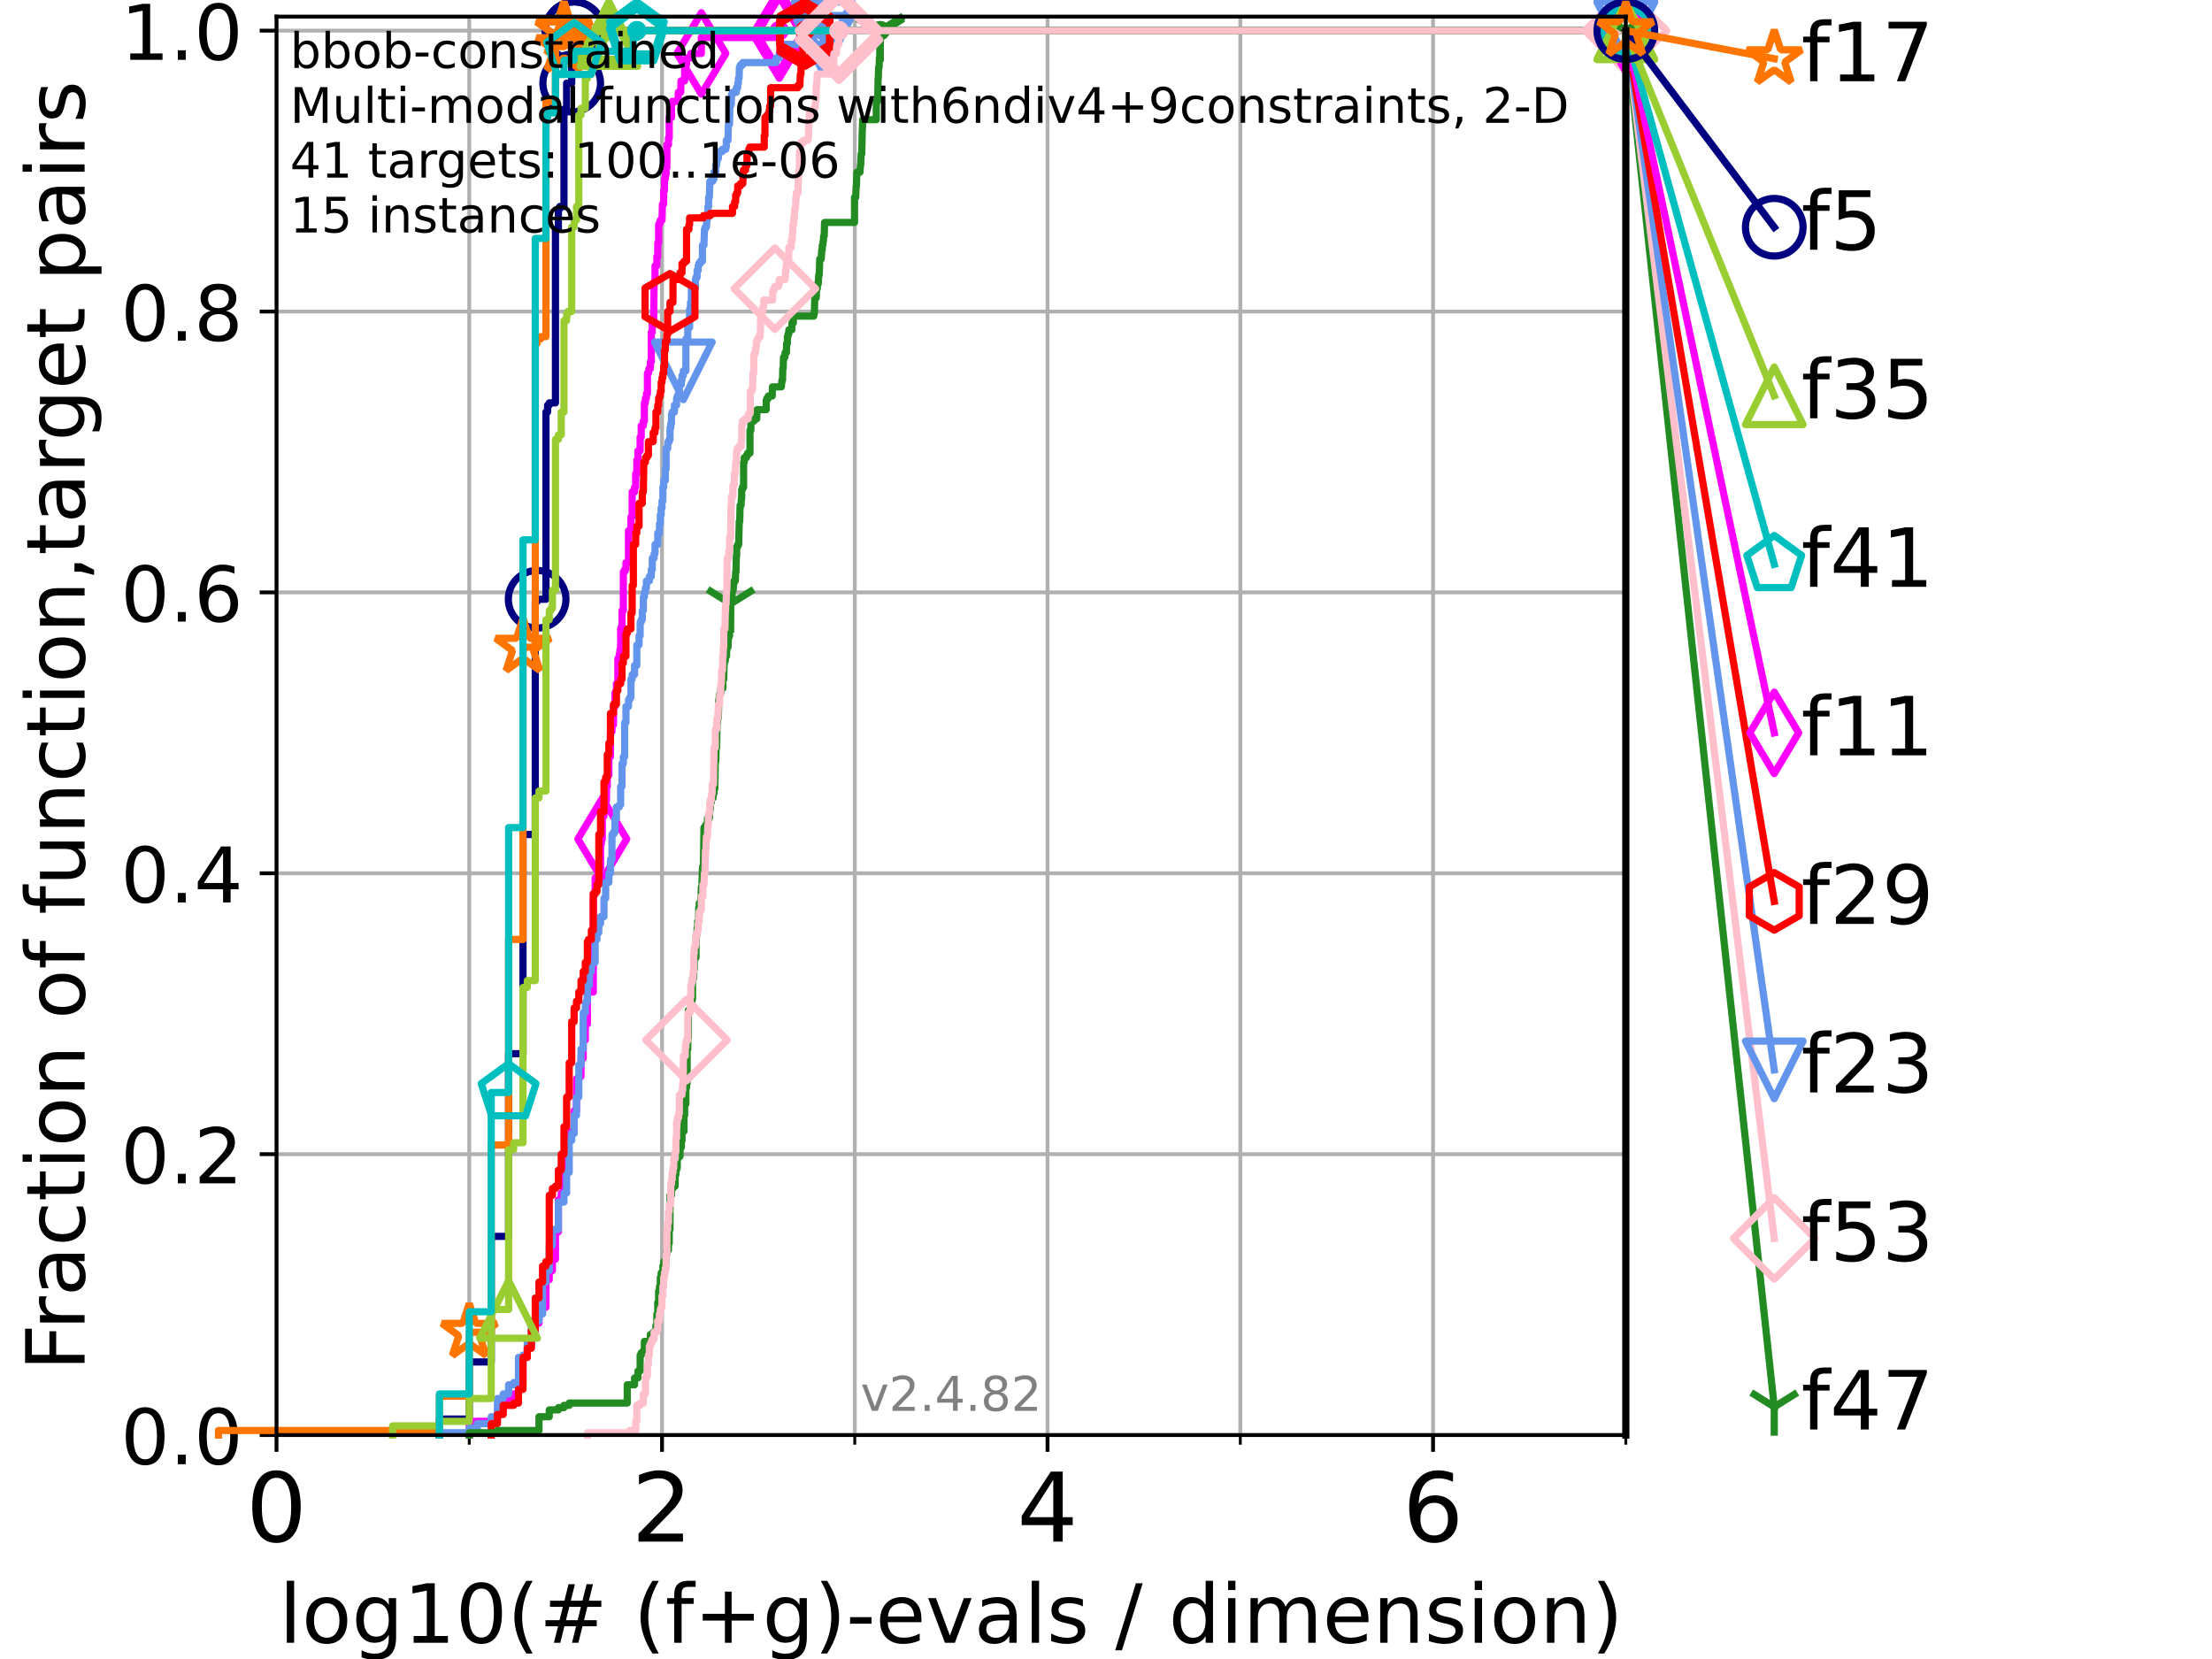<?xml version="1.0" encoding="utf-8" standalone="no"?>
<!DOCTYPE svg PUBLIC "-//W3C//DTD SVG 1.1//EN"
  "http://www.w3.org/Graphics/SVG/1.1/DTD/svg11.dtd">
<!-- Created with matplotlib (https://matplotlib.org/) -->
<svg height="345.6pt" version="1.1" viewBox="0 0 460.8 345.6" width="460.8pt" xmlns="http://www.w3.org/2000/svg" xmlns:xlink="http://www.w3.org/1999/xlink">
 <defs>
  <style type="text/css">*{stroke-linecap:butt;stroke-linejoin:round;}</style>
 </defs>
 <g id="figure_1">
  <g id="patch_1">
   <path d="M 0 345.6 
L 460.8 345.6 
L 460.8 0 
L 0 0 
z
" style="fill:#ffffff;"/>
  </g>
  <g id="axes_1">
   <g id="patch_2">
    <path d="M 57.6 298.944 
L 338.688 298.944 
L 338.688 3.456 
L 57.6 3.456 
z
" style="fill:#ffffff;"/>
   </g>
   <g id="matplotlib.axis_1">
    <g id="xtick_1">
     <g id="line2d_1">
      <path clip-path="url(#p7deaa0f711)" d="M 57.6 298.944 
L 57.6 3.456 
" style="fill:none;stroke:#b0b0b0;stroke-linecap:square;stroke-width:0.8;"/>
     </g>
     <g id="line2d_2">
      <defs>
       <path d="M 0 0 
L 0 3.5 
" id="m73586a488a" style="stroke:#000000;stroke-width:0.8;"/>
      </defs>
      <g>
       <use style="stroke:#000000;stroke-width:0.8;" x="57.6" xlink:href="#m73586a488a" y="298.944"/>
      </g>
     </g>
     <g id="text_1">
      <!-- 0 -->
      <g transform="translate(51.237 321.141)scale(0.2 -0.2)">
       <defs>
        <path d="M 31.781 66.406 
Q 24.172 66.406 20.328 58.906 
Q 16.5 51.422 16.5 36.375 
Q 16.5 21.391 20.328 13.891 
Q 24.172 6.391 31.781 6.391 
Q 39.453 6.391 43.281 13.891 
Q 47.125 21.391 47.125 36.375 
Q 47.125 51.422 43.281 58.906 
Q 39.453 66.406 31.781 66.406 
z
M 31.781 74.219 
Q 44.047 74.219 50.516 64.516 
Q 56.984 54.828 56.984 36.375 
Q 56.984 17.969 50.516 8.266 
Q 44.047 -1.422 31.781 -1.422 
Q 19.531 -1.422 13.062 8.266 
Q 6.594 17.969 6.594 36.375 
Q 6.594 54.828 13.062 64.516 
Q 19.531 74.219 31.781 74.219 
z
" id="DejaVuSans-48"/>
       </defs>
       <use xlink:href="#DejaVuSans-48"/>
      </g>
     </g>
    </g>
    <g id="xtick_2">
     <g id="line2d_3">
      <path clip-path="url(#p7deaa0f711)" d="M 137.911 298.944 
L 137.911 3.456 
" style="fill:none;stroke:#b0b0b0;stroke-linecap:square;stroke-width:0.8;"/>
     </g>
     <g id="line2d_4">
      <g>
       <use style="stroke:#000000;stroke-width:0.8;" x="137.911" xlink:href="#m73586a488a" y="298.944"/>
      </g>
     </g>
     <g id="text_2">
      <!-- 2 -->
      <g transform="translate(131.548 321.141)scale(0.2 -0.2)">
       <defs>
        <path d="M 19.188 8.297 
L 53.609 8.297 
L 53.609 0 
L 7.328 0 
L 7.328 8.297 
Q 12.938 14.109 22.625 23.891 
Q 32.328 33.688 34.812 36.531 
Q 39.547 41.844 41.422 45.531 
Q 43.312 49.219 43.312 52.781 
Q 43.312 58.594 39.234 62.25 
Q 35.156 65.922 28.609 65.922 
Q 23.969 65.922 18.812 64.312 
Q 13.672 62.703 7.812 59.422 
L 7.812 69.391 
Q 13.766 71.781 18.938 73 
Q 24.125 74.219 28.422 74.219 
Q 39.75 74.219 46.484 68.547 
Q 53.219 62.891 53.219 53.422 
Q 53.219 48.922 51.531 44.891 
Q 49.859 40.875 45.406 35.406 
Q 44.188 33.984 37.641 27.219 
Q 31.109 20.453 19.188 8.297 
z
" id="DejaVuSans-50"/>
       </defs>
       <use xlink:href="#DejaVuSans-50"/>
      </g>
     </g>
    </g>
    <g id="xtick_3">
     <g id="line2d_5">
      <path clip-path="url(#p7deaa0f711)" d="M 218.222 298.944 
L 218.222 3.456 
" style="fill:none;stroke:#b0b0b0;stroke-linecap:square;stroke-width:0.8;"/>
     </g>
     <g id="line2d_6">
      <g>
       <use style="stroke:#000000;stroke-width:0.8;" x="218.222" xlink:href="#m73586a488a" y="298.944"/>
      </g>
     </g>
     <g id="text_3">
      <!-- 4 -->
      <g transform="translate(211.859 321.141)scale(0.2 -0.2)">
       <defs>
        <path d="M 37.797 64.312 
L 12.891 25.391 
L 37.797 25.391 
z
M 35.203 72.906 
L 47.609 72.906 
L 47.609 25.391 
L 58.016 25.391 
L 58.016 17.188 
L 47.609 17.188 
L 47.609 0 
L 37.797 0 
L 37.797 17.188 
L 4.891 17.188 
L 4.891 26.703 
z
" id="DejaVuSans-52"/>
       </defs>
       <use xlink:href="#DejaVuSans-52"/>
      </g>
     </g>
    </g>
    <g id="xtick_4">
     <g id="line2d_7">
      <path clip-path="url(#p7deaa0f711)" d="M 298.533 298.944 
L 298.533 3.456 
" style="fill:none;stroke:#b0b0b0;stroke-linecap:square;stroke-width:0.8;"/>
     </g>
     <g id="line2d_8">
      <g>
       <use style="stroke:#000000;stroke-width:0.8;" x="298.533" xlink:href="#m73586a488a" y="298.944"/>
      </g>
     </g>
     <g id="text_4">
      <!-- 6 -->
      <g transform="translate(292.17 321.141)scale(0.2 -0.2)">
       <defs>
        <path d="M 33.016 40.375 
Q 26.375 40.375 22.484 35.828 
Q 18.609 31.297 18.609 23.391 
Q 18.609 15.531 22.484 10.953 
Q 26.375 6.391 33.016 6.391 
Q 39.656 6.391 43.531 10.953 
Q 47.406 15.531 47.406 23.391 
Q 47.406 31.297 43.531 35.828 
Q 39.656 40.375 33.016 40.375 
z
M 52.594 71.297 
L 52.594 62.312 
Q 48.875 64.062 45.094 64.984 
Q 41.312 65.922 37.594 65.922 
Q 27.828 65.922 22.672 59.328 
Q 17.531 52.734 16.797 39.406 
Q 19.672 43.656 24.016 45.922 
Q 28.375 48.188 33.594 48.188 
Q 44.578 48.188 50.953 41.516 
Q 57.328 34.859 57.328 23.391 
Q 57.328 12.156 50.688 5.359 
Q 44.047 -1.422 33.016 -1.422 
Q 20.359 -1.422 13.672 8.266 
Q 6.984 17.969 6.984 36.375 
Q 6.984 53.656 15.188 63.938 
Q 23.391 74.219 37.203 74.219 
Q 40.922 74.219 44.703 73.484 
Q 48.484 72.75 52.594 71.297 
z
" id="DejaVuSans-54"/>
       </defs>
       <use xlink:href="#DejaVuSans-54"/>
      </g>
     </g>
    </g>
    <g id="xtick_5">
     <g id="line2d_9">
      <path clip-path="url(#p7deaa0f711)" d="M 97.755 298.944 
L 97.755 3.456 
" style="fill:none;stroke:#b0b0b0;stroke-linecap:square;stroke-width:0.8;"/>
     </g>
     <g id="line2d_10">
      <defs>
       <path d="M 0 0 
L 0 2 
" id="ma6627944a1" style="stroke:#000000;stroke-width:0.6;"/>
      </defs>
      <g>
       <use style="stroke:#000000;stroke-width:0.6;" x="97.755" xlink:href="#ma6627944a1" y="298.944"/>
      </g>
     </g>
    </g>
    <g id="xtick_6">
     <g id="line2d_11">
      <path clip-path="url(#p7deaa0f711)" d="M 178.066 298.944 
L 178.066 3.456 
" style="fill:none;stroke:#b0b0b0;stroke-linecap:square;stroke-width:0.8;"/>
     </g>
     <g id="line2d_12">
      <g>
       <use style="stroke:#000000;stroke-width:0.6;" x="178.066" xlink:href="#ma6627944a1" y="298.944"/>
      </g>
     </g>
    </g>
    <g id="xtick_7">
     <g id="line2d_13">
      <path clip-path="url(#p7deaa0f711)" d="M 258.377 298.944 
L 258.377 3.456 
" style="fill:none;stroke:#b0b0b0;stroke-linecap:square;stroke-width:0.8;"/>
     </g>
     <g id="line2d_14">
      <g>
       <use style="stroke:#000000;stroke-width:0.6;" x="258.377" xlink:href="#ma6627944a1" y="298.944"/>
      </g>
     </g>
    </g>
    <g id="xtick_8">
     <g id="line2d_15">
      <path clip-path="url(#p7deaa0f711)" d="M 338.688 298.944 
L 338.688 3.456 
" style="fill:none;stroke:#b0b0b0;stroke-linecap:square;stroke-width:0.8;"/>
     </g>
     <g id="line2d_16">
      <g>
       <use style="stroke:#000000;stroke-width:0.6;" x="338.688" xlink:href="#ma6627944a1" y="298.944"/>
      </g>
     </g>
    </g>
    <g id="text_5">
     <!-- log10(# (f+g)-evals / dimension) -->
     <g transform="translate(58.145 342.218)scale(0.17 -0.17)">
      <defs>
       <path d="M 9.422 75.984 
L 18.406 75.984 
L 18.406 0 
L 9.422 0 
z
" id="DejaVuSans-108"/>
       <path d="M 30.609 48.391 
Q 23.391 48.391 19.188 42.75 
Q 14.984 37.109 14.984 27.297 
Q 14.984 17.484 19.156 11.844 
Q 23.344 6.203 30.609 6.203 
Q 37.797 6.203 41.984 11.859 
Q 46.188 17.531 46.188 27.297 
Q 46.188 37.016 41.984 42.703 
Q 37.797 48.391 30.609 48.391 
z
M 30.609 56 
Q 42.328 56 49.016 48.375 
Q 55.719 40.766 55.719 27.297 
Q 55.719 13.875 49.016 6.219 
Q 42.328 -1.422 30.609 -1.422 
Q 18.844 -1.422 12.172 6.219 
Q 5.516 13.875 5.516 27.297 
Q 5.516 40.766 12.172 48.375 
Q 18.844 56 30.609 56 
z
" id="DejaVuSans-111"/>
       <path d="M 45.406 27.984 
Q 45.406 37.75 41.375 43.109 
Q 37.359 48.484 30.078 48.484 
Q 22.859 48.484 18.828 43.109 
Q 14.797 37.75 14.797 27.984 
Q 14.797 18.266 18.828 12.891 
Q 22.859 7.516 30.078 7.516 
Q 37.359 7.516 41.375 12.891 
Q 45.406 18.266 45.406 27.984 
z
M 54.391 6.781 
Q 54.391 -7.172 48.188 -13.984 
Q 42 -20.797 29.203 -20.797 
Q 24.469 -20.797 20.266 -20.094 
Q 16.062 -19.391 12.109 -17.922 
L 12.109 -9.188 
Q 16.062 -11.328 19.922 -12.344 
Q 23.781 -13.375 27.781 -13.375 
Q 36.625 -13.375 41.016 -8.766 
Q 45.406 -4.156 45.406 5.172 
L 45.406 9.625 
Q 42.625 4.781 38.281 2.391 
Q 33.938 0 27.875 0 
Q 17.828 0 11.672 7.656 
Q 5.516 15.328 5.516 27.984 
Q 5.516 40.672 11.672 48.328 
Q 17.828 56 27.875 56 
Q 33.938 56 38.281 53.609 
Q 42.625 51.219 45.406 46.391 
L 45.406 54.688 
L 54.391 54.688 
z
" id="DejaVuSans-103"/>
       <path d="M 12.406 8.297 
L 28.516 8.297 
L 28.516 63.922 
L 10.984 60.406 
L 10.984 69.391 
L 28.422 72.906 
L 38.281 72.906 
L 38.281 8.297 
L 54.391 8.297 
L 54.391 0 
L 12.406 0 
z
" id="DejaVuSans-49"/>
       <path d="M 31 75.875 
Q 24.469 64.656 21.281 53.656 
Q 18.109 42.672 18.109 31.391 
Q 18.109 20.125 21.312 9.062 
Q 24.516 -2 31 -13.188 
L 23.188 -13.188 
Q 15.875 -1.703 12.234 9.375 
Q 8.594 20.453 8.594 31.391 
Q 8.594 42.281 12.203 53.312 
Q 15.828 64.359 23.188 75.875 
z
" id="DejaVuSans-40"/>
       <path d="M 51.125 44 
L 36.922 44 
L 32.812 27.688 
L 47.125 27.688 
z
M 43.797 71.781 
L 38.719 51.516 
L 52.984 51.516 
L 58.109 71.781 
L 65.922 71.781 
L 60.891 51.516 
L 76.125 51.516 
L 76.125 44 
L 58.984 44 
L 54.984 27.688 
L 70.516 27.688 
L 70.516 20.219 
L 53.078 20.219 
L 48 0 
L 40.188 0 
L 45.219 20.219 
L 30.906 20.219 
L 25.875 0 
L 18.016 0 
L 23.094 20.219 
L 7.719 20.219 
L 7.719 27.688 
L 24.906 27.688 
L 29 44 
L 13.281 44 
L 13.281 51.516 
L 30.906 51.516 
L 35.891 71.781 
z
" id="DejaVuSans-35"/>
       <path id="DejaVuSans-32"/>
       <path d="M 37.109 75.984 
L 37.109 68.5 
L 28.516 68.5 
Q 23.688 68.5 21.797 66.547 
Q 19.922 64.594 19.922 59.516 
L 19.922 54.688 
L 34.719 54.688 
L 34.719 47.703 
L 19.922 47.703 
L 19.922 0 
L 10.891 0 
L 10.891 47.703 
L 2.297 47.703 
L 2.297 54.688 
L 10.891 54.688 
L 10.891 58.5 
Q 10.891 67.625 15.141 71.797 
Q 19.391 75.984 28.609 75.984 
z
" id="DejaVuSans-102"/>
       <path d="M 46 62.703 
L 46 35.5 
L 73.188 35.5 
L 73.188 27.203 
L 46 27.203 
L 46 0 
L 37.797 0 
L 37.797 27.203 
L 10.594 27.203 
L 10.594 35.5 
L 37.797 35.5 
L 37.797 62.703 
z
" id="DejaVuSans-43"/>
       <path d="M 8.016 75.875 
L 15.828 75.875 
Q 23.141 64.359 26.781 53.312 
Q 30.422 42.281 30.422 31.391 
Q 30.422 20.453 26.781 9.375 
Q 23.141 -1.703 15.828 -13.188 
L 8.016 -13.188 
Q 14.5 -2 17.703 9.062 
Q 20.906 20.125 20.906 31.391 
Q 20.906 42.672 17.703 53.656 
Q 14.5 64.656 8.016 75.875 
z
" id="DejaVuSans-41"/>
       <path d="M 4.891 31.391 
L 31.203 31.391 
L 31.203 23.391 
L 4.891 23.391 
z
" id="DejaVuSans-45"/>
       <path d="M 56.203 29.594 
L 56.203 25.203 
L 14.891 25.203 
Q 15.484 15.922 20.484 11.062 
Q 25.484 6.203 34.422 6.203 
Q 39.594 6.203 44.453 7.469 
Q 49.312 8.734 54.109 11.281 
L 54.109 2.781 
Q 49.266 0.734 44.188 -0.344 
Q 39.109 -1.422 33.891 -1.422 
Q 20.797 -1.422 13.156 6.188 
Q 5.516 13.812 5.516 26.812 
Q 5.516 40.234 12.766 48.109 
Q 20.016 56 32.328 56 
Q 43.359 56 49.781 48.891 
Q 56.203 41.797 56.203 29.594 
z
M 47.219 32.234 
Q 47.125 39.594 43.094 43.984 
Q 39.062 48.391 32.422 48.391 
Q 24.906 48.391 20.391 44.141 
Q 15.875 39.891 15.188 32.172 
z
" id="DejaVuSans-101"/>
       <path d="M 2.984 54.688 
L 12.5 54.688 
L 29.594 8.797 
L 46.688 54.688 
L 56.203 54.688 
L 35.688 0 
L 23.484 0 
z
" id="DejaVuSans-118"/>
       <path d="M 34.281 27.484 
Q 23.391 27.484 19.188 25 
Q 14.984 22.516 14.984 16.5 
Q 14.984 11.719 18.141 8.906 
Q 21.297 6.109 26.703 6.109 
Q 34.188 6.109 38.703 11.406 
Q 43.219 16.703 43.219 25.484 
L 43.219 27.484 
z
M 52.203 31.203 
L 52.203 0 
L 43.219 0 
L 43.219 8.297 
Q 40.141 3.328 35.547 0.953 
Q 30.953 -1.422 24.312 -1.422 
Q 15.922 -1.422 10.953 3.297 
Q 6 8.016 6 15.922 
Q 6 25.141 12.172 29.828 
Q 18.359 34.516 30.609 34.516 
L 43.219 34.516 
L 43.219 35.406 
Q 43.219 41.609 39.141 45 
Q 35.062 48.391 27.688 48.391 
Q 23 48.391 18.547 47.266 
Q 14.109 46.141 10.016 43.891 
L 10.016 52.203 
Q 14.938 54.109 19.578 55.047 
Q 24.219 56 28.609 56 
Q 40.484 56 46.344 49.844 
Q 52.203 43.703 52.203 31.203 
z
" id="DejaVuSans-97"/>
       <path d="M 44.281 53.078 
L 44.281 44.578 
Q 40.484 46.531 36.375 47.5 
Q 32.281 48.484 27.875 48.484 
Q 21.188 48.484 17.844 46.438 
Q 14.5 44.391 14.5 40.281 
Q 14.5 37.156 16.891 35.375 
Q 19.281 33.594 26.516 31.984 
L 29.594 31.297 
Q 39.156 29.25 43.188 25.516 
Q 47.219 21.781 47.219 15.094 
Q 47.219 7.469 41.188 3.016 
Q 35.156 -1.422 24.609 -1.422 
Q 20.219 -1.422 15.453 -0.562 
Q 10.688 0.297 5.422 2 
L 5.422 11.281 
Q 10.406 8.688 15.234 7.391 
Q 20.062 6.109 24.812 6.109 
Q 31.156 6.109 34.562 8.281 
Q 37.984 10.453 37.984 14.406 
Q 37.984 18.062 35.516 20.016 
Q 33.062 21.969 24.703 23.781 
L 21.578 24.516 
Q 13.234 26.266 9.516 29.906 
Q 5.812 33.547 5.812 39.891 
Q 5.812 47.609 11.281 51.797 
Q 16.75 56 26.812 56 
Q 31.781 56 36.172 55.266 
Q 40.578 54.547 44.281 53.078 
z
" id="DejaVuSans-115"/>
       <path d="M 25.391 72.906 
L 33.688 72.906 
L 8.297 -9.281 
L 0 -9.281 
z
" id="DejaVuSans-47"/>
       <path d="M 45.406 46.391 
L 45.406 75.984 
L 54.391 75.984 
L 54.391 0 
L 45.406 0 
L 45.406 8.203 
Q 42.578 3.328 38.25 0.953 
Q 33.938 -1.422 27.875 -1.422 
Q 17.969 -1.422 11.734 6.484 
Q 5.516 14.406 5.516 27.297 
Q 5.516 40.188 11.734 48.094 
Q 17.969 56 27.875 56 
Q 33.938 56 38.25 53.625 
Q 42.578 51.266 45.406 46.391 
z
M 14.797 27.297 
Q 14.797 17.391 18.875 11.75 
Q 22.953 6.109 30.078 6.109 
Q 37.203 6.109 41.297 11.75 
Q 45.406 17.391 45.406 27.297 
Q 45.406 37.203 41.297 42.844 
Q 37.203 48.484 30.078 48.484 
Q 22.953 48.484 18.875 42.844 
Q 14.797 37.203 14.797 27.297 
z
" id="DejaVuSans-100"/>
       <path d="M 9.422 54.688 
L 18.406 54.688 
L 18.406 0 
L 9.422 0 
z
M 9.422 75.984 
L 18.406 75.984 
L 18.406 64.594 
L 9.422 64.594 
z
" id="DejaVuSans-105"/>
       <path d="M 52 44.188 
Q 55.375 50.25 60.062 53.125 
Q 64.75 56 71.094 56 
Q 79.641 56 84.281 50.016 
Q 88.922 44.047 88.922 33.016 
L 88.922 0 
L 79.891 0 
L 79.891 32.719 
Q 79.891 40.578 77.094 44.375 
Q 74.312 48.188 68.609 48.188 
Q 61.625 48.188 57.562 43.547 
Q 53.516 38.922 53.516 30.906 
L 53.516 0 
L 44.484 0 
L 44.484 32.719 
Q 44.484 40.625 41.703 44.406 
Q 38.922 48.188 33.109 48.188 
Q 26.219 48.188 22.156 43.531 
Q 18.109 38.875 18.109 30.906 
L 18.109 0 
L 9.078 0 
L 9.078 54.688 
L 18.109 54.688 
L 18.109 46.188 
Q 21.188 51.219 25.484 53.609 
Q 29.781 56 35.688 56 
Q 41.656 56 45.828 52.969 
Q 50 49.953 52 44.188 
z
" id="DejaVuSans-109"/>
       <path d="M 54.891 33.016 
L 54.891 0 
L 45.906 0 
L 45.906 32.719 
Q 45.906 40.484 42.875 44.328 
Q 39.844 48.188 33.797 48.188 
Q 26.516 48.188 22.312 43.547 
Q 18.109 38.922 18.109 30.906 
L 18.109 0 
L 9.078 0 
L 9.078 54.688 
L 18.109 54.688 
L 18.109 46.188 
Q 21.344 51.125 25.703 53.562 
Q 30.078 56 35.797 56 
Q 45.219 56 50.047 50.172 
Q 54.891 44.344 54.891 33.016 
z
" id="DejaVuSans-110"/>
      </defs>
      <use xlink:href="#DejaVuSans-108"/>
      <use x="27.783" xlink:href="#DejaVuSans-111"/>
      <use x="88.965" xlink:href="#DejaVuSans-103"/>
      <use x="152.441" xlink:href="#DejaVuSans-49"/>
      <use x="216.064" xlink:href="#DejaVuSans-48"/>
      <use x="279.688" xlink:href="#DejaVuSans-40"/>
      <use x="318.701" xlink:href="#DejaVuSans-35"/>
      <use x="402.49" xlink:href="#DejaVuSans-32"/>
      <use x="434.277" xlink:href="#DejaVuSans-40"/>
      <use x="473.291" xlink:href="#DejaVuSans-102"/>
      <use x="508.496" xlink:href="#DejaVuSans-43"/>
      <use x="592.285" xlink:href="#DejaVuSans-103"/>
      <use x="655.762" xlink:href="#DejaVuSans-41"/>
      <use x="694.775" xlink:href="#DejaVuSans-45"/>
      <use x="730.859" xlink:href="#DejaVuSans-101"/>
      <use x="792.383" xlink:href="#DejaVuSans-118"/>
      <use x="851.562" xlink:href="#DejaVuSans-97"/>
      <use x="912.842" xlink:href="#DejaVuSans-108"/>
      <use x="940.625" xlink:href="#DejaVuSans-115"/>
      <use x="992.725" xlink:href="#DejaVuSans-32"/>
      <use x="1024.512" xlink:href="#DejaVuSans-47"/>
      <use x="1058.203" xlink:href="#DejaVuSans-32"/>
      <use x="1089.99" xlink:href="#DejaVuSans-100"/>
      <use x="1153.467" xlink:href="#DejaVuSans-105"/>
      <use x="1181.25" xlink:href="#DejaVuSans-109"/>
      <use x="1278.662" xlink:href="#DejaVuSans-101"/>
      <use x="1340.186" xlink:href="#DejaVuSans-110"/>
      <use x="1403.564" xlink:href="#DejaVuSans-115"/>
      <use x="1455.664" xlink:href="#DejaVuSans-105"/>
      <use x="1483.447" xlink:href="#DejaVuSans-111"/>
      <use x="1544.629" xlink:href="#DejaVuSans-110"/>
      <use x="1608.008" xlink:href="#DejaVuSans-41"/>
     </g>
    </g>
   </g>
   <g id="matplotlib.axis_2">
    <g id="ytick_1">
     <g id="line2d_17">
      <path clip-path="url(#p7deaa0f711)" d="M 57.6 298.944 
L 338.688 298.944 
" style="fill:none;stroke:#b0b0b0;stroke-linecap:square;stroke-width:0.8;"/>
     </g>
     <g id="line2d_18">
      <defs>
       <path d="M 0 0 
L -3.5 0 
" id="m37e06cde1f" style="stroke:#000000;stroke-width:0.8;"/>
      </defs>
      <g>
       <use style="stroke:#000000;stroke-width:0.8;" x="57.6" xlink:href="#m37e06cde1f" y="298.944"/>
      </g>
     </g>
     <g id="text_6">
      <!-- 0.0 -->
      <g transform="translate(25.155 305.023)scale(0.16 -0.16)">
       <defs>
        <path d="M 10.688 12.406 
L 21 12.406 
L 21 0 
L 10.688 0 
z
" id="DejaVuSans-46"/>
       </defs>
       <use xlink:href="#DejaVuSans-48"/>
       <use x="63.623" xlink:href="#DejaVuSans-46"/>
       <use x="95.41" xlink:href="#DejaVuSans-48"/>
      </g>
     </g>
    </g>
    <g id="ytick_2">
     <g id="line2d_19">
      <path clip-path="url(#p7deaa0f711)" d="M 57.6 240.432 
L 338.688 240.432 
" style="fill:none;stroke:#b0b0b0;stroke-linecap:square;stroke-width:0.8;"/>
     </g>
     <g id="line2d_20">
      <g>
       <use style="stroke:#000000;stroke-width:0.8;" x="57.6" xlink:href="#m37e06cde1f" y="240.432"/>
      </g>
     </g>
     <g id="text_7">
      <!-- 0.2 -->
      <g transform="translate(25.155 246.51)scale(0.16 -0.16)">
       <use xlink:href="#DejaVuSans-48"/>
       <use x="63.623" xlink:href="#DejaVuSans-46"/>
       <use x="95.41" xlink:href="#DejaVuSans-50"/>
      </g>
     </g>
    </g>
    <g id="ytick_3">
     <g id="line2d_21">
      <path clip-path="url(#p7deaa0f711)" d="M 57.6 181.919 
L 338.688 181.919 
" style="fill:none;stroke:#b0b0b0;stroke-linecap:square;stroke-width:0.8;"/>
     </g>
     <g id="line2d_22">
      <g>
       <use style="stroke:#000000;stroke-width:0.8;" x="57.6" xlink:href="#m37e06cde1f" y="181.919"/>
      </g>
     </g>
     <g id="text_8">
      <!-- 0.4 -->
      <g transform="translate(25.155 187.998)scale(0.16 -0.16)">
       <use xlink:href="#DejaVuSans-48"/>
       <use x="63.623" xlink:href="#DejaVuSans-46"/>
       <use x="95.41" xlink:href="#DejaVuSans-52"/>
      </g>
     </g>
    </g>
    <g id="ytick_4">
     <g id="line2d_23">
      <path clip-path="url(#p7deaa0f711)" d="M 57.6 123.407 
L 338.688 123.407 
" style="fill:none;stroke:#b0b0b0;stroke-linecap:square;stroke-width:0.8;"/>
     </g>
     <g id="line2d_24">
      <g>
       <use style="stroke:#000000;stroke-width:0.8;" x="57.6" xlink:href="#m37e06cde1f" y="123.407"/>
      </g>
     </g>
     <g id="text_9">
      <!-- 0.6 -->
      <g transform="translate(25.155 129.485)scale(0.16 -0.16)">
       <use xlink:href="#DejaVuSans-48"/>
       <use x="63.623" xlink:href="#DejaVuSans-46"/>
       <use x="95.41" xlink:href="#DejaVuSans-54"/>
      </g>
     </g>
    </g>
    <g id="ytick_5">
     <g id="line2d_25">
      <path clip-path="url(#p7deaa0f711)" d="M 57.6 64.894 
L 338.688 64.894 
" style="fill:none;stroke:#b0b0b0;stroke-linecap:square;stroke-width:0.8;"/>
     </g>
     <g id="line2d_26">
      <g>
       <use style="stroke:#000000;stroke-width:0.8;" x="57.6" xlink:href="#m37e06cde1f" y="64.894"/>
      </g>
     </g>
     <g id="text_10">
      <!-- 0.8 -->
      <g transform="translate(25.155 70.973)scale(0.16 -0.16)">
       <defs>
        <path d="M 31.781 34.625 
Q 24.75 34.625 20.719 30.859 
Q 16.703 27.094 16.703 20.516 
Q 16.703 13.922 20.719 10.156 
Q 24.75 6.391 31.781 6.391 
Q 38.812 6.391 42.859 10.172 
Q 46.922 13.969 46.922 20.516 
Q 46.922 27.094 42.891 30.859 
Q 38.875 34.625 31.781 34.625 
z
M 21.922 38.812 
Q 15.578 40.375 12.031 44.719 
Q 8.5 49.078 8.5 55.328 
Q 8.5 64.062 14.719 69.141 
Q 20.953 74.219 31.781 74.219 
Q 42.672 74.219 48.875 69.141 
Q 55.078 64.062 55.078 55.328 
Q 55.078 49.078 51.531 44.719 
Q 48 40.375 41.703 38.812 
Q 48.828 37.156 52.797 32.312 
Q 56.781 27.484 56.781 20.516 
Q 56.781 9.906 50.312 4.234 
Q 43.844 -1.422 31.781 -1.422 
Q 19.734 -1.422 13.25 4.234 
Q 6.781 9.906 6.781 20.516 
Q 6.781 27.484 10.781 32.312 
Q 14.797 37.156 21.922 38.812 
z
M 18.312 54.391 
Q 18.312 48.734 21.844 45.562 
Q 25.391 42.391 31.781 42.391 
Q 38.141 42.391 41.719 45.562 
Q 45.312 48.734 45.312 54.391 
Q 45.312 60.062 41.719 63.234 
Q 38.141 66.406 31.781 66.406 
Q 25.391 66.406 21.844 63.234 
Q 18.312 60.062 18.312 54.391 
z
" id="DejaVuSans-56"/>
       </defs>
       <use xlink:href="#DejaVuSans-48"/>
       <use x="63.623" xlink:href="#DejaVuSans-46"/>
       <use x="95.41" xlink:href="#DejaVuSans-56"/>
      </g>
     </g>
    </g>
    <g id="ytick_6">
     <g id="line2d_27">
      <path clip-path="url(#p7deaa0f711)" d="M 57.6 6.382 
L 338.688 6.382 
" style="fill:none;stroke:#b0b0b0;stroke-linecap:square;stroke-width:0.8;"/>
     </g>
     <g id="line2d_28">
      <g>
       <use style="stroke:#000000;stroke-width:0.8;" x="57.6" xlink:href="#m37e06cde1f" y="6.382"/>
      </g>
     </g>
     <g id="text_11">
      <!-- 1.0 -->
      <g transform="translate(25.155 12.46)scale(0.16 -0.16)">
       <use xlink:href="#DejaVuSans-49"/>
       <use x="63.623" xlink:href="#DejaVuSans-46"/>
       <use x="95.41" xlink:href="#DejaVuSans-48"/>
      </g>
     </g>
    </g>
    <g id="text_12">
     <!-- Fraction of function,target pairs -->
     <g transform="translate(17.62 285.585)rotate(-90)scale(0.17 -0.17)">
      <defs>
       <path d="M 9.812 72.906 
L 51.703 72.906 
L 51.703 64.594 
L 19.672 64.594 
L 19.672 43.109 
L 48.578 43.109 
L 48.578 34.812 
L 19.672 34.812 
L 19.672 0 
L 9.812 0 
z
" id="DejaVuSans-70"/>
       <path d="M 41.109 46.297 
Q 39.594 47.172 37.812 47.578 
Q 36.031 48 33.891 48 
Q 26.266 48 22.188 43.047 
Q 18.109 38.094 18.109 28.812 
L 18.109 0 
L 9.078 0 
L 9.078 54.688 
L 18.109 54.688 
L 18.109 46.188 
Q 20.953 51.172 25.484 53.578 
Q 30.031 56 36.531 56 
Q 37.453 56 38.578 55.875 
Q 39.703 55.766 41.062 55.516 
z
" id="DejaVuSans-114"/>
       <path d="M 48.781 52.594 
L 48.781 44.188 
Q 44.969 46.297 41.141 47.344 
Q 37.312 48.391 33.406 48.391 
Q 24.656 48.391 19.812 42.844 
Q 14.984 37.312 14.984 27.297 
Q 14.984 17.281 19.812 11.734 
Q 24.656 6.203 33.406 6.203 
Q 37.312 6.203 41.141 7.25 
Q 44.969 8.297 48.781 10.406 
L 48.781 2.094 
Q 45.016 0.344 40.984 -0.531 
Q 36.969 -1.422 32.422 -1.422 
Q 20.062 -1.422 12.781 6.344 
Q 5.516 14.109 5.516 27.297 
Q 5.516 40.672 12.859 48.328 
Q 20.219 56 33.016 56 
Q 37.156 56 41.109 55.141 
Q 45.062 54.297 48.781 52.594 
z
" id="DejaVuSans-99"/>
       <path d="M 18.312 70.219 
L 18.312 54.688 
L 36.812 54.688 
L 36.812 47.703 
L 18.312 47.703 
L 18.312 18.016 
Q 18.312 11.328 20.141 9.422 
Q 21.969 7.516 27.594 7.516 
L 36.812 7.516 
L 36.812 0 
L 27.594 0 
Q 17.188 0 13.234 3.875 
Q 9.281 7.766 9.281 18.016 
L 9.281 47.703 
L 2.688 47.703 
L 2.688 54.688 
L 9.281 54.688 
L 9.281 70.219 
z
" id="DejaVuSans-116"/>
       <path d="M 8.5 21.578 
L 8.5 54.688 
L 17.484 54.688 
L 17.484 21.922 
Q 17.484 14.156 20.5 10.266 
Q 23.531 6.391 29.594 6.391 
Q 36.859 6.391 41.078 11.031 
Q 45.312 15.672 45.312 23.688 
L 45.312 54.688 
L 54.297 54.688 
L 54.297 0 
L 45.312 0 
L 45.312 8.406 
Q 42.047 3.422 37.719 1 
Q 33.406 -1.422 27.688 -1.422 
Q 18.266 -1.422 13.375 4.438 
Q 8.5 10.297 8.5 21.578 
z
M 31.109 56 
z
" id="DejaVuSans-117"/>
       <path d="M 11.719 12.406 
L 22.016 12.406 
L 22.016 4 
L 14.016 -11.625 
L 7.719 -11.625 
L 11.719 4 
z
" id="DejaVuSans-44"/>
       <path d="M 18.109 8.203 
L 18.109 -20.797 
L 9.078 -20.797 
L 9.078 54.688 
L 18.109 54.688 
L 18.109 46.391 
Q 20.953 51.266 25.266 53.625 
Q 29.594 56 35.594 56 
Q 45.562 56 51.781 48.094 
Q 58.016 40.188 58.016 27.297 
Q 58.016 14.406 51.781 6.484 
Q 45.562 -1.422 35.594 -1.422 
Q 29.594 -1.422 25.266 0.953 
Q 20.953 3.328 18.109 8.203 
z
M 48.688 27.297 
Q 48.688 37.203 44.609 42.844 
Q 40.531 48.484 33.406 48.484 
Q 26.266 48.484 22.188 42.844 
Q 18.109 37.203 18.109 27.297 
Q 18.109 17.391 22.188 11.75 
Q 26.266 6.109 33.406 6.109 
Q 40.531 6.109 44.609 11.75 
Q 48.688 17.391 48.688 27.297 
z
" id="DejaVuSans-112"/>
      </defs>
      <use xlink:href="#DejaVuSans-70"/>
      <use x="50.27" xlink:href="#DejaVuSans-114"/>
      <use x="91.383" xlink:href="#DejaVuSans-97"/>
      <use x="152.662" xlink:href="#DejaVuSans-99"/>
      <use x="207.643" xlink:href="#DejaVuSans-116"/>
      <use x="246.852" xlink:href="#DejaVuSans-105"/>
      <use x="274.635" xlink:href="#DejaVuSans-111"/>
      <use x="335.816" xlink:href="#DejaVuSans-110"/>
      <use x="399.195" xlink:href="#DejaVuSans-32"/>
      <use x="430.982" xlink:href="#DejaVuSans-111"/>
      <use x="492.164" xlink:href="#DejaVuSans-102"/>
      <use x="527.369" xlink:href="#DejaVuSans-32"/>
      <use x="559.156" xlink:href="#DejaVuSans-102"/>
      <use x="594.361" xlink:href="#DejaVuSans-117"/>
      <use x="657.74" xlink:href="#DejaVuSans-110"/>
      <use x="721.119" xlink:href="#DejaVuSans-99"/>
      <use x="776.1" xlink:href="#DejaVuSans-116"/>
      <use x="815.309" xlink:href="#DejaVuSans-105"/>
      <use x="843.092" xlink:href="#DejaVuSans-111"/>
      <use x="904.273" xlink:href="#DejaVuSans-110"/>
      <use x="967.652" xlink:href="#DejaVuSans-44"/>
      <use x="999.439" xlink:href="#DejaVuSans-116"/>
      <use x="1038.648" xlink:href="#DejaVuSans-97"/>
      <use x="1099.928" xlink:href="#DejaVuSans-114"/>
      <use x="1139.291" xlink:href="#DejaVuSans-103"/>
      <use x="1202.768" xlink:href="#DejaVuSans-101"/>
      <use x="1264.291" xlink:href="#DejaVuSans-116"/>
      <use x="1303.5" xlink:href="#DejaVuSans-32"/>
      <use x="1335.287" xlink:href="#DejaVuSans-112"/>
      <use x="1398.764" xlink:href="#DejaVuSans-97"/>
      <use x="1460.043" xlink:href="#DejaVuSans-105"/>
      <use x="1487.826" xlink:href="#DejaVuSans-114"/>
      <use x="1528.939" xlink:href="#DejaVuSans-115"/>
     </g>
    </g>
   </g>
   <g id="line2d_29">
    <defs>
     <path d="M 0 1.5 
C 0.398 1.5 0.779 1.342 1.061 1.061 
C 1.342 0.779 1.5 0.398 1.5 0 
C 1.5 -0.398 1.342 -0.779 1.061 -1.061 
C 0.779 -1.342 0.398 -1.5 0 -1.5 
C -0.398 -1.5 -0.779 -1.342 -1.061 -1.061 
C -1.342 -0.779 -1.5 -0.398 -1.5 0 
C -1.5 0.398 -1.342 0.779 -1.061 1.061 
C -0.779 1.342 -0.398 1.5 0 1.5 
z
" id="m3fa3b17920" style="stroke:#000080;"/>
    </defs>
    <g>
     <use style="fill:#000080;stroke:#000080;" x="119.603" xlink:href="#m3fa3b17920" y="6.382"/>
     <use style="fill:#000080;stroke:#000080;" x="119.603" xlink:href="#m3fa3b17920" y="6.382"/>
    </g>
   </g>
   <g id="line2d_30">
    <path d="M 91.535 298.944 
L 91.535 295.614 
L 97.755 295.614 
L 97.755 283.721 
L 102.331 283.721 
L 102.331 257.557 
L 105.952 257.557 
L 105.952 219.5 
L 108.949 219.5 
L 108.949 173.832 
L 111.506 173.832 
L 111.506 125.309 
L 111.897 125.309 
L 111.897 124.834 
L 113.735 124.834 
L 113.735 85.825 
L 114.08 85.825 
L 114.08 84.398 
L 114.419 84.398 
L 114.419 83.923 
L 115.711 83.923 
L 115.711 47.768 
L 116.323 47.768 
L 116.323 43.487 
L 116.621 43.487 
L 116.621 43.011 
L 117.486 43.011 
L 117.486 23.032 
L 117.765 23.032 
L 117.765 22.556 
L 118.04 22.556 
L 118.04 17.323 
L 119.097 17.323 
L 119.097 11.139 
L 119.603 11.139 
L 119.603 6.382 
L 338.688 6.382 
" style="fill:none;stroke:#000080;stroke-linecap:square;stroke-width:1.5;"/>
   </g>
   <g id="line2d_31">
    <defs>
     <path d="M 0 6 
C 1.591 6 3.117 5.368 4.243 4.243 
C 5.368 3.117 6 1.591 6 0 
C 6 -1.591 5.368 -3.117 4.243 -4.243 
C 3.117 -5.368 1.591 -6 0 -6 
C -1.591 -6 -3.117 -5.368 -4.243 -4.243 
C -5.368 -3.117 -6 -1.591 -6 0 
C -6 1.591 -5.368 3.117 -4.243 4.243 
C -3.117 5.368 -1.591 6 0 6 
z
" id="m3f5f78a13c" style="stroke:#000080;stroke-width:1.5;"/>
    </defs>
    <g>
     <use style="fill-opacity:0;stroke:#000080;stroke-width:1.5;" x="111.897" xlink:href="#m3f5f78a13c" y="124.834"/>
     <use style="fill-opacity:0;stroke:#000080;stroke-width:1.5;" x="119.097" xlink:href="#m3f5f78a13c" y="17.323"/>
     <use style="fill-opacity:0;stroke:#000080;stroke-width:1.5;" x="119.603" xlink:href="#m3f5f78a13c" y="6.382"/>
     <use style="fill-opacity:0;stroke:#000080;stroke-width:1.5;" x="119.603" xlink:href="#m3f5f78a13c" y="6.382"/>
     <use style="fill-opacity:0;stroke:#000080;stroke-width:1.5;" x="338.688" xlink:href="#m3f5f78a13c" y="6.382"/>
    </g>
   </g>
   <g id="line2d_32">
    <path style="fill:none;stroke:#000080;stroke-linecap:square;stroke-width:1.5;"/>
    <g/>
   </g>
   <g id="line2d_33">
    <defs>
     <path d="M 0 1.5 
C 0.398 1.5 0.779 1.342 1.061 1.061 
C 1.342 0.779 1.5 0.398 1.5 0 
C 1.5 -0.398 1.342 -0.779 1.061 -1.061 
C 0.779 -1.342 0.398 -1.5 0 -1.5 
C -0.398 -1.5 -0.779 -1.342 -1.061 -1.061 
C -1.342 -0.779 -1.5 -0.398 -1.5 0 
C -1.5 0.398 -1.342 0.779 -1.061 1.061 
C -0.779 1.342 -0.398 1.5 0 1.5 
z
" id="m66e2609ee8" style="stroke:#ff00ff;"/>
    </defs>
    <g>
     <use style="fill:#ff00ff;stroke:#ff00ff;" x="162.346" xlink:href="#m66e2609ee8" y="6.382"/>
     <use style="fill:#ff00ff;stroke:#ff00ff;" x="162.346" xlink:href="#m66e2609ee8" y="6.382"/>
    </g>
   </g>
   <g id="line2d_34">
    <path d="M 97.755 298.944 
L 97.755 296.09 
L 102.331 296.09 
L 102.331 295.614 
L 103.623 295.614 
L 103.623 293.711 
L 104.826 293.711 
L 104.826 291.333 
L 105.952 291.333 
L 105.952 290.857 
L 107.009 290.857 
L 107.009 290.381 
L 108.006 290.381 
L 108.006 288.003 
L 108.949 288.003 
L 108.949 282.77 
L 109.843 282.77 
L 109.843 280.391 
L 110.694 280.391 
L 110.694 278.013 
L 111.506 278.013 
L 111.506 275.634 
L 112.281 275.634 
L 112.281 273.256 
L 113.023 273.256 
L 113.023 272.304 
L 113.735 272.304 
L 113.735 266.596 
L 114.419 266.596 
L 114.419 264.693 
L 115.077 264.693 
L 115.077 262.314 
L 115.711 262.314 
L 115.711 256.606 
L 116.323 256.606 
L 116.323 249.946 
L 116.914 249.946 
L 116.914 248.519 
L 117.486 248.519 
L 117.486 241.859 
L 118.04 241.859 
L 118.04 236.626 
L 118.577 236.626 
L 118.577 236.15 
L 119.097 236.15 
L 119.097 235.674 
L 119.603 235.674 
L 119.603 231.393 
L 120.094 231.393 
L 120.094 224.733 
L 120.572 224.733 
L 120.572 224.257 
L 121.037 224.257 
L 121.037 220.452 
L 121.49 220.452 
L 121.49 216.646 
L 121.931 216.646 
L 121.931 213.316 
L 122.362 213.316 
L 122.362 206.656 
L 123.594 206.656 
L 123.594 186.2 
L 123.985 186.2 
L 123.985 182.87 
L 124.744 182.87 
L 124.744 180.968 
L 125.111 180.968 
L 125.111 175.735 
L 125.292 175.735 
L 125.292 174.783 
L 125.471 174.783 
L 125.471 170.026 
L 125.823 170.026 
L 125.823 168.599 
L 126.168 168.599 
L 126.168 166.696 
L 126.338 166.696 
L 126.338 163.842 
L 126.507 163.842 
L 126.507 161.463 
L 126.839 161.463 
L 126.839 157.658 
L 127.165 157.658 
L 127.165 152.425 
L 127.485 152.425 
L 127.485 150.998 
L 127.799 150.998 
L 127.799 147.192 
L 128.108 147.192 
L 128.108 144.338 
L 128.411 144.338 
L 128.411 142.435 
L 128.709 142.435 
L 128.709 137.202 
L 129.002 137.202 
L 129.002 136.251 
L 129.147 136.251 
L 129.147 135.299 
L 129.291 135.299 
L 129.291 131.018 
L 129.433 131.018 
L 129.433 130.542 
L 129.574 130.542 
L 129.574 127.212 
L 129.853 127.212 
L 129.853 119.125 
L 130.128 119.125 
L 130.128 118.649 
L 130.398 118.649 
L 130.398 117.222 
L 130.927 117.222 
L 130.927 110.562 
L 131.44 110.562 
L 131.44 107.708 
L 131.691 107.708 
L 131.691 102.475 
L 132.182 102.475 
L 132.182 101.524 
L 132.423 101.524 
L 132.423 98.67 
L 132.66 98.67 
L 132.66 95.815 
L 132.894 95.815 
L 132.894 93.912 
L 133.353 93.912 
L 133.353 91.058 
L 133.578 91.058 
L 133.578 88.68 
L 134.019 88.68 
L 134.019 87.728 
L 134.236 87.728 
L 134.236 83.923 
L 134.45 83.923 
L 134.45 82.971 
L 134.661 82.971 
L 134.661 82.02 
L 134.87 82.02 
L 134.87 77.738 
L 135.077 77.738 
L 135.179 76.787 
L 135.482 76.787 
L 135.482 75.36 
L 135.682 75.36 
L 135.682 69.175 
L 135.879 69.175 
L 135.879 67.273 
L 136.17 67.273 
L 136.266 58.71 
L 136.457 58.71 
L 136.457 55.38 
L 136.832 55.38 
L 136.832 53.477 
L 137.016 53.477 
L 137.016 50.623 
L 137.199 50.623 
L 137.199 46.817 
L 137.38 46.817 
L 137.38 46.341 
L 137.559 46.341 
L 137.559 45.866 
L 137.911 45.866 
L 137.998 42.536 
L 138.256 42.536 
L 138.256 39.681 
L 138.426 39.681 
L 138.426 37.303 
L 138.595 37.303 
L 138.595 36.351 
L 138.762 36.351 
L 138.762 34.924 
L 138.927 34.924 
L 138.927 30.167 
L 139.253 30.167 
L 139.253 28.74 
L 139.414 28.74 
L 139.414 24.459 
L 139.887 24.459 
L 139.887 21.604 
L 140.042 21.604 
L 140.042 21.129 
L 141.235 21.129 
L 141.307 19.226 
L 141.802 19.226 
L 141.872 16.847 
L 142.62 16.847 
L 142.62 13.517 
L 143.015 13.517 
L 143.015 12.09 
L 143.779 12.09 
L 143.779 11.614 
L 143.903 11.614 
L 143.903 11.139 
L 146.107 11.139 
L 146.107 7.809 
L 162.346 7.809 
L 162.346 6.382 
L 338.688 6.382 
L 338.688 6.382 
" style="fill:none;stroke:#ff00ff;stroke-linecap:square;stroke-width:1.5;"/>
   </g>
   <g id="line2d_35">
    <defs>
     <path d="M -0 8.485 
L 5.091 0 
L 0 -8.485 
L -5.091 -0 
z
" id="mca310202d4" style="stroke:#ff00ff;stroke-linejoin:miter;stroke-width:1.5;"/>
    </defs>
    <g>
     <use style="fill-opacity:0;stroke:#ff00ff;stroke-linejoin:miter;stroke-width:1.5;" x="125.471" xlink:href="#mca310202d4" y="174.783"/>
     <use style="fill-opacity:0;stroke:#ff00ff;stroke-linejoin:miter;stroke-width:1.5;" x="146.107" xlink:href="#mca310202d4" y="11.139"/>
     <use style="fill-opacity:0;stroke:#ff00ff;stroke-linejoin:miter;stroke-width:1.5;" x="162.346" xlink:href="#mca310202d4" y="7.809"/>
     <use style="fill-opacity:0;stroke:#ff00ff;stroke-linejoin:miter;stroke-width:1.5;" x="162.346" xlink:href="#mca310202d4" y="6.382"/>
     <use style="fill-opacity:0;stroke:#ff00ff;stroke-linejoin:miter;stroke-width:1.5;" x="338.688" xlink:href="#mca310202d4" y="6.382"/>
    </g>
   </g>
   <g id="line2d_36">
    <path style="fill:none;stroke:#ff00ff;stroke-linecap:square;stroke-width:1.5;"/>
    <g/>
   </g>
   <g id="line2d_37">
    <defs>
     <path d="M 0 1.5 
C 0.398 1.5 0.779 1.342 1.061 1.061 
C 1.342 0.779 1.5 0.398 1.5 0 
C 1.5 -0.398 1.342 -0.779 1.061 -1.061 
C 0.779 -1.342 0.398 -1.5 0 -1.5 
C -0.398 -1.5 -0.779 -1.342 -1.061 -1.061 
C -1.342 -0.779 -1.5 -0.398 -1.5 0 
C -1.5 0.398 -1.342 0.779 -1.061 1.061 
C -0.779 1.342 -0.398 1.5 0 1.5 
z
" id="mce547ca8bf" style="stroke:#ff7500;"/>
    </defs>
    <g>
     <use style="fill:#ff7500;stroke:#ff7500;" x="117.486" xlink:href="#mce547ca8bf" y="6.382"/>
     <use style="fill:#ff7500;stroke:#ff7500;" x="117.486" xlink:href="#mce547ca8bf" y="6.382"/>
    </g>
   </g>
   <g id="line2d_38">
    <path d="M 45.512 298.944 
L 45.512 297.993 
L 91.535 297.993 
L 91.535 290.857 
L 97.755 290.857 
L 97.755 277.537 
L 102.331 277.537 
L 102.331 238.529 
L 105.952 238.529 
L 105.952 195.715 
L 108.949 195.715 
L 108.949 134.824 
L 111.506 134.824 
L 111.506 71.554 
L 111.897 71.554 
L 111.897 70.603 
L 112.656 70.603 
L 112.656 70.127 
L 113.735 70.127 
L 113.735 21.129 
L 115.711 21.129 
L 115.711 9.712 
L 117.486 9.712 
L 117.486 6.382 
L 338.688 6.382 
" style="fill:none;stroke:#ff7500;stroke-linecap:square;stroke-width:1.5;"/>
   </g>
   <g id="line2d_39">
    <defs>
     <path d="M 0 -6 
L -1.347 -1.854 
L -5.706 -1.854 
L -2.18 0.708 
L -3.527 4.854 
L -0 2.292 
L 3.527 4.854 
L 2.18 0.708 
L 5.706 -1.854 
L 1.347 -1.854 
z
" id="mbcc7c65223" style="stroke:#ff7500;stroke-linejoin:bevel;stroke-width:1.5;"/>
    </defs>
    <g>
     <use style="fill-opacity:0;stroke:#ff7500;stroke-linejoin:bevel;stroke-width:1.5;" x="97.755" xlink:href="#mbcc7c65223" y="277.537"/>
     <use style="fill-opacity:0;stroke:#ff7500;stroke-linejoin:bevel;stroke-width:1.5;" x="108.949" xlink:href="#mbcc7c65223" y="134.824"/>
     <use style="fill-opacity:0;stroke:#ff7500;stroke-linejoin:bevel;stroke-width:1.5;" x="117.486" xlink:href="#mbcc7c65223" y="9.712"/>
     <use style="fill-opacity:0;stroke:#ff7500;stroke-linejoin:bevel;stroke-width:1.5;" x="117.486" xlink:href="#mbcc7c65223" y="6.382"/>
     <use style="fill-opacity:0;stroke:#ff7500;stroke-linejoin:bevel;stroke-width:1.5;" x="117.486" xlink:href="#mbcc7c65223" y="6.382"/>
     <use style="fill-opacity:0;stroke:#ff7500;stroke-linejoin:bevel;stroke-width:1.5;" x="338.688" xlink:href="#mbcc7c65223" y="6.382"/>
    </g>
   </g>
   <g id="line2d_40">
    <path style="fill:none;stroke:#ff7500;stroke-linecap:square;stroke-width:1.5;"/>
    <g/>
   </g>
   <g id="line2d_41">
    <defs>
     <path d="M 0 1.5 
C 0.398 1.5 0.779 1.342 1.061 1.061 
C 1.342 0.779 1.5 0.398 1.5 0 
C 1.5 -0.398 1.342 -0.779 1.061 -1.061 
C 0.779 -1.342 0.398 -1.5 0 -1.5 
C -0.398 -1.5 -0.779 -1.342 -1.061 -1.061 
C -1.342 -0.779 -1.5 -0.398 -1.5 0 
C -1.5 0.398 -1.342 0.779 -1.061 1.061 
C -0.779 1.342 -0.398 1.5 0 1.5 
z
" id="mb981ab0aaa" style="stroke:#6495ed;"/>
    </defs>
    <g>
     <use style="fill:#6495ed;stroke:#6495ed;" x="171.519" xlink:href="#mb981ab0aaa" y="6.382"/>
     <use style="fill:#6495ed;stroke:#6495ed;" x="171.519" xlink:href="#mb981ab0aaa" y="6.382"/>
    </g>
   </g>
   <g id="line2d_42">
    <path d="M 91.535 298.944 
L 91.535 298.468 
L 97.755 298.468 
L 97.755 297.517 
L 99.418 297.517 
L 99.418 296.565 
L 102.331 296.565 
L 102.331 295.138 
L 103.623 295.138 
L 103.623 291.333 
L 104.826 291.333 
L 104.826 290.381 
L 105.952 290.381 
L 105.952 288.478 
L 107.009 288.478 
L 107.009 288.003 
L 108.006 288.003 
L 108.006 282.77 
L 108.949 282.77 
L 108.949 282.294 
L 109.843 282.294 
L 109.843 278.964 
L 110.694 278.964 
L 110.694 275.158 
L 112.281 275.158 
L 112.281 273.731 
L 113.023 273.731 
L 113.023 267.071 
L 113.735 267.071 
L 113.735 264.693 
L 114.419 264.693 
L 114.419 259.46 
L 115.077 259.46 
L 115.077 256.13 
L 116.323 256.13 
L 116.323 250.421 
L 117.486 250.421 
L 117.486 248.519 
L 118.04 248.519 
L 118.04 244.237 
L 118.577 244.237 
L 118.577 237.577 
L 119.097 237.577 
L 119.097 236.15 
L 119.603 236.15 
L 119.603 232.344 
L 120.094 232.344 
L 120.094 228.539 
L 120.572 228.539 
L 120.572 221.879 
L 121.037 221.879 
L 121.037 218.549 
L 121.49 218.549 
L 121.49 210.937 
L 121.931 210.937 
L 121.931 209.035 
L 122.148 209.035 
L 122.148 208.559 
L 122.362 208.559 
L 122.362 205.229 
L 122.782 205.229 
L 122.782 202.375 
L 123.193 202.375 
L 123.193 200.472 
L 123.985 200.472 
L 123.985 195.715 
L 124.369 195.715 
L 124.369 194.288 
L 124.744 194.288 
L 124.744 192.385 
L 125.111 192.385 
L 125.111 190.958 
L 125.823 190.958 
L 125.823 187.152 
L 126.168 187.152 
L 126.168 183.822 
L 126.839 183.822 
L 126.839 181.919 
L 127.165 181.919 
L 127.165 179.065 
L 127.485 179.065 
L 127.485 173.832 
L 127.799 173.832 
L 127.799 173.356 
L 128.108 173.356 
L 128.108 170.502 
L 128.411 170.502 
L 128.411 168.123 
L 129.002 168.123 
L 129.002 167.648 
L 129.291 167.648 
L 129.291 163.842 
L 129.574 163.842 
L 129.574 159.085 
L 129.853 159.085 
L 129.853 157.658 
L 130.128 157.658 
L 130.128 150.522 
L 130.398 150.522 
L 130.398 147.192 
L 130.927 147.192 
L 130.927 145.765 
L 131.185 145.765 
L 131.185 145.289 
L 131.44 145.289 
L 131.44 141.484 
L 131.691 141.484 
L 131.691 140.532 
L 132.182 140.532 
L 132.182 138.629 
L 132.66 138.629 
L 132.66 134.348 
L 133.125 134.348 
L 133.125 132.445 
L 133.353 132.445 
L 133.353 129.591 
L 133.578 129.591 
L 133.578 129.115 
L 133.8 129.115 
L 133.8 127.212 
L 134.019 127.212 
L 134.019 124.358 
L 134.236 124.358 
L 134.236 123.407 
L 134.45 123.407 
L 134.45 122.455 
L 134.661 122.455 
L 134.661 121.028 
L 135.281 121.028 
L 135.281 120.077 
L 135.682 120.077 
L 135.682 118.649 
L 135.879 118.649 
L 135.879 116.271 
L 136.266 116.271 
L 136.266 115.319 
L 136.457 115.319 
L 136.457 113.417 
L 137.016 113.417 
L 137.016 111.038 
L 137.38 111.038 
L 137.38 109.135 
L 137.559 109.135 
L 137.559 107.232 
L 137.736 107.232 
L 137.736 105.805 
L 137.911 105.805 
L 137.911 104.378 
L 138.084 104.378 
L 138.084 101.524 
L 138.256 101.524 
L 138.256 100.097 
L 138.595 100.097 
L 138.595 97.718 
L 138.762 97.718 
L 138.762 93.437 
L 139.091 93.437 
L 139.172 92.01 
L 139.414 92.01 
L 139.414 91.534 
L 139.573 91.534 
L 139.573 89.155 
L 139.731 89.155 
L 139.731 88.204 
L 139.887 88.204 
L 139.887 86.301 
L 140.042 86.301 
L 140.042 85.825 
L 140.499 85.825 
L 140.499 84.398 
L 140.944 84.398 
L 140.944 82.971 
L 141.09 82.971 
L 141.09 82.495 
L 141.379 82.495 
L 141.379 81.544 
L 141.521 81.544 
L 141.521 80.117 
L 141.941 80.117 
L 141.941 79.165 
L 142.079 79.165 
L 142.079 78.214 
L 142.352 78.214 
L 142.352 77.263 
L 142.884 77.263 
L 142.884 70.603 
L 143.273 70.603 
L 143.273 68.224 
L 143.654 68.224 
L 143.654 64.418 
L 143.841 64.418 
L 143.841 62.991 
L 144.026 62.991 
L 144.026 60.137 
L 144.865 60.137 
L 144.865 58.234 
L 144.982 58.234 
L 144.982 57.758 
L 145.213 57.758 
L 145.213 56.331 
L 145.441 56.331 
L 145.441 55.38 
L 145.554 55.38 
L 145.554 54.904 
L 145.888 54.904 
L 145.888 54.428 
L 146.324 54.428 
L 146.324 51.098 
L 146.644 51.098 
L 146.749 47.768 
L 146.906 47.768 
L 146.906 47.293 
L 147.165 47.293 
L 147.267 45.866 
L 147.318 45.866 
L 147.318 45.39 
L 147.47 45.39 
L 147.47 43.011 
L 147.62 43.011 
L 147.62 41.109 
L 147.77 41.109 
L 147.868 37.779 
L 148.45 37.779 
L 148.45 37.303 
L 148.733 37.303 
L 148.733 35.876 
L 149.104 35.876 
L 149.104 34.449 
L 149.287 34.449 
L 149.378 33.021 
L 149.647 33.021 
L 149.735 31.594 
L 150.429 31.594 
L 150.429 31.119 
L 151.179 31.119 
L 151.179 30.643 
L 151.301 30.643 
L 151.301 29.216 
L 151.661 29.216 
L 151.74 25.886 
L 151.975 25.886 
L 152.053 22.08 
L 152.207 22.08 
L 152.207 21.604 
L 152.36 21.604 
L 152.36 19.702 
L 152.587 19.702 
L 152.587 19.226 
L 153.395 19.226 
L 153.395 18.274 
L 153.68 18.274 
L 153.68 17.323 
L 153.82 17.323 
L 153.82 16.372 
L 153.96 16.372 
L 154.029 13.993 
L 154.236 13.993 
L 154.236 13.517 
L 154.708 13.517 
L 154.708 13.042 
L 161.645 13.042 
L 161.645 12.09 
L 162.346 12.09 
L 162.346 11.139 
L 162.517 11.139 
L 162.517 10.187 
L 162.645 10.187 
L 162.645 9.236 
L 171.519 9.236 
L 171.519 6.382 
L 338.688 6.382 
L 338.688 6.382 
" style="fill:none;stroke:#6495ed;stroke-linecap:square;stroke-width:1.5;"/>
   </g>
   <g id="line2d_43">
    <defs>
     <path d="M -0 6 
L 6 -6 
L -6 -6 
z
" id="m79fc3cc8fd" style="stroke:#6495ed;stroke-linejoin:miter;stroke-width:1.5;"/>
    </defs>
    <g>
     <use style="fill-opacity:0;stroke:#6495ed;stroke-linejoin:miter;stroke-width:1.5;" x="142.352" xlink:href="#m79fc3cc8fd" y="77.263"/>
     <use style="fill-opacity:0;stroke:#6495ed;stroke-linejoin:miter;stroke-width:1.5;" x="171.519" xlink:href="#m79fc3cc8fd" y="9.236"/>
     <use style="fill-opacity:0;stroke:#6495ed;stroke-linejoin:miter;stroke-width:1.5;" x="171.519" xlink:href="#m79fc3cc8fd" y="6.382"/>
     <use style="fill-opacity:0;stroke:#6495ed;stroke-linejoin:miter;stroke-width:1.5;" x="171.519" xlink:href="#m79fc3cc8fd" y="6.382"/>
     <use style="fill-opacity:0;stroke:#6495ed;stroke-linejoin:miter;stroke-width:1.5;" x="338.688" xlink:href="#m79fc3cc8fd" y="6.382"/>
    </g>
   </g>
   <g id="line2d_44">
    <path style="fill:none;stroke:#6495ed;stroke-linecap:square;stroke-width:1.5;"/>
    <g/>
   </g>
   <g id="line2d_45">
    <defs>
     <path d="M 0 1.5 
C 0.398 1.5 0.779 1.342 1.061 1.061 
C 1.342 0.779 1.5 0.398 1.5 0 
C 1.5 -0.398 1.342 -0.779 1.061 -1.061 
C 0.779 -1.342 0.398 -1.5 0 -1.5 
C -0.398 -1.5 -0.779 -1.342 -1.061 -1.061 
C -1.342 -0.779 -1.5 -0.398 -1.5 0 
C -1.5 0.398 -1.342 0.779 -1.061 1.061 
C -0.779 1.342 -0.398 1.5 0 1.5 
z
" id="mb8f3aeb9b5" style="stroke:#ff0000;"/>
    </defs>
    <g>
     <use style="fill:#ff0000;stroke:#ff0000;" x="167.672" xlink:href="#mb8f3aeb9b5" y="6.382"/>
     <use style="fill:#ff0000;stroke:#ff0000;" x="167.672" xlink:href="#mb8f3aeb9b5" y="6.382"/>
    </g>
   </g>
   <g id="line2d_46">
    <path d="M 102.331 298.944 
L 102.331 296.565 
L 103.623 296.565 
L 103.623 294.663 
L 104.826 294.663 
L 104.826 292.76 
L 107.009 292.76 
L 107.009 292.284 
L 108.006 292.284 
L 108.006 289.43 
L 108.949 289.43 
L 108.949 282.77 
L 109.843 282.77 
L 109.843 280.867 
L 110.694 280.867 
L 110.694 277.061 
L 111.506 277.061 
L 111.506 270.401 
L 112.281 270.401 
L 112.281 267.071 
L 113.023 267.071 
L 113.023 263.741 
L 113.735 263.741 
L 113.735 262.79 
L 114.419 262.79 
L 114.419 248.994 
L 115.077 248.994 
L 115.077 247.567 
L 115.711 247.567 
L 115.711 247.091 
L 116.323 247.091 
L 116.323 243.762 
L 116.914 243.762 
L 116.914 240.432 
L 117.486 240.432 
L 117.486 234.723 
L 118.04 234.723 
L 118.04 228.539 
L 118.577 228.539 
L 118.577 221.403 
L 119.097 221.403 
L 119.097 212.84 
L 119.603 212.84 
L 119.603 209.986 
L 120.094 209.986 
L 120.094 208.559 
L 120.572 208.559 
L 120.572 206.656 
L 121.037 206.656 
L 121.037 204.277 
L 121.49 204.277 
L 121.49 202.375 
L 121.931 202.375 
L 121.931 200.472 
L 122.362 200.472 
L 122.362 196.19 
L 122.573 196.19 
L 122.573 195.715 
L 123.193 195.715 
L 123.193 193.812 
L 123.594 193.812 
L 123.594 186.2 
L 123.985 186.2 
L 123.985 185.725 
L 124.369 185.725 
L 124.369 184.298 
L 124.744 184.298 
L 124.744 173.832 
L 125.111 173.832 
L 125.111 169.075 
L 125.823 169.075 
L 125.823 162.891 
L 126.168 162.891 
L 126.168 161.939 
L 126.507 161.939 
L 126.507 157.182 
L 126.839 157.182 
L 126.839 154.804 
L 127.165 154.804 
L 127.165 148.619 
L 127.799 148.619 
L 127.799 146.716 
L 128.411 146.716 
L 128.411 143.862 
L 128.709 143.862 
L 128.709 142.435 
L 129.291 142.435 
L 129.291 141.484 
L 129.574 141.484 
L 129.574 138.154 
L 129.853 138.154 
L 129.853 136.726 
L 130.398 136.726 
L 130.398 131.969 
L 130.665 131.969 
L 130.665 131.018 
L 131.44 131.018 
L 131.44 127.688 
L 131.691 127.688 
L 131.691 121.979 
L 131.938 121.979 
L 131.938 113.417 
L 132.423 113.417 
L 132.423 111.038 
L 132.66 111.038 
L 132.66 109.611 
L 133.125 109.611 
L 133.125 104.854 
L 133.8 104.854 
L 133.8 102.475 
L 134.019 102.475 
L 134.128 96.291 
L 134.45 96.291 
L 134.45 95.34 
L 134.766 95.34 
L 134.766 94.864 
L 135.077 94.864 
L 135.077 92.01 
L 136.073 92.01 
L 136.073 90.107 
L 136.457 90.107 
L 136.457 89.155 
L 136.645 89.155 
L 136.645 85.825 
L 137.016 85.825 
L 137.016 84.398 
L 137.199 84.398 
L 137.199 82.971 
L 137.38 82.971 
L 137.38 82.495 
L 137.559 82.495 
L 137.559 81.544 
L 137.736 81.544 
L 137.736 79.641 
L 137.911 79.641 
L 137.911 78.69 
L 138.084 78.69 
L 138.084 77.738 
L 138.256 77.738 
L 138.256 76.311 
L 138.426 76.311 
L 138.426 72.981 
L 138.595 72.981 
L 138.595 71.078 
L 138.927 71.078 
L 138.927 69.651 
L 139.091 69.651 
L 139.091 64.894 
L 139.573 64.894 
L 139.573 62.991 
L 140.196 62.991 
L 140.196 58.234 
L 141.235 58.234 
L 141.235 57.758 
L 141.662 57.758 
L 141.662 56.807 
L 142.079 56.807 
L 142.079 54.904 
L 142.486 54.904 
L 142.486 54.428 
L 143.015 54.428 
L 143.015 47.768 
L 143.528 47.768 
L 143.528 46.817 
L 143.654 46.817 
L 143.654 45.39 
L 146.538 45.39 
L 146.538 44.914 
L 147.967 44.914 
L 147.967 44.439 
L 152.587 44.439 
L 152.587 43.011 
L 153.032 43.011 
L 153.032 42.06 
L 153.251 42.06 
L 153.251 40.633 
L 153.467 40.633 
L 153.467 40.157 
L 153.68 40.157 
L 153.68 38.73 
L 154.236 38.73 
L 154.236 38.254 
L 154.741 38.254 
L 154.841 35.876 
L 154.874 35.876 
L 154.874 35.4 
L 155.329 35.4 
L 155.329 34.449 
L 155.616 34.449 
L 155.616 32.07 
L 155.991 32.07 
L 155.991 31.119 
L 156.175 31.119 
L 156.175 30.643 
L 159.201 30.643 
L 159.201 28.264 
L 159.355 28.264 
L 159.355 24.459 
L 159.758 24.459 
L 159.758 23.983 
L 160.152 23.983 
L 160.225 23.032 
L 160.346 23.032 
L 160.346 22.08 
L 160.538 22.08 
L 160.538 18.274 
L 166.221 18.274 
L 166.221 17.799 
L 166.629 17.799 
L 166.729 15.42 
L 166.862 15.42 
L 166.862 13.993 
L 166.994 13.993 
L 166.994 13.042 
L 167.191 13.042 
L 167.288 7.809 
L 167.672 7.809 
L 167.672 6.382 
L 338.688 6.382 
L 338.688 6.382 
" style="fill:none;stroke:#ff0000;stroke-linecap:square;stroke-width:1.5;"/>
   </g>
   <g id="line2d_47">
    <defs>
     <path d="M 0 -6 
L -5.196 -3 
L -5.196 3 
L -0 6 
L 5.196 3 
L 5.196 -3 
z
" id="mf39ad0d885" style="stroke:#ff0000;stroke-linejoin:miter;stroke-width:1.5;"/>
    </defs>
    <g>
     <use style="fill-opacity:0;stroke:#ff0000;stroke-linejoin:miter;stroke-width:1.5;" x="139.573" xlink:href="#mf39ad0d885" y="62.991"/>
     <use style="fill-opacity:0;stroke:#ff0000;stroke-linejoin:miter;stroke-width:1.5;" x="167.672" xlink:href="#mf39ad0d885" y="7.809"/>
     <use style="fill-opacity:0;stroke:#ff0000;stroke-linejoin:miter;stroke-width:1.5;" x="167.672" xlink:href="#mf39ad0d885" y="6.382"/>
     <use style="fill-opacity:0;stroke:#ff0000;stroke-linejoin:miter;stroke-width:1.5;" x="167.672" xlink:href="#mf39ad0d885" y="6.382"/>
     <use style="fill-opacity:0;stroke:#ff0000;stroke-linejoin:miter;stroke-width:1.5;" x="338.688" xlink:href="#mf39ad0d885" y="6.382"/>
    </g>
   </g>
   <g id="line2d_48">
    <path style="fill:none;stroke:#ff0000;stroke-linecap:square;stroke-width:1.5;"/>
    <g/>
   </g>
   <g id="line2d_49">
    <defs>
     <path d="M 0 1.5 
C 0.398 1.5 0.779 1.342 1.061 1.061 
C 1.342 0.779 1.5 0.398 1.5 0 
C 1.5 -0.398 1.342 -0.779 1.061 -1.061 
C 0.779 -1.342 0.398 -1.5 0 -1.5 
C -0.398 -1.5 -0.779 -1.342 -1.061 -1.061 
C -1.342 -0.779 -1.5 -0.398 -1.5 0 
C -1.5 0.398 -1.342 0.779 -1.061 1.061 
C -0.779 1.342 -0.398 1.5 0 1.5 
z
" id="md37af8e49e" style="stroke:#9acd32;"/>
    </defs>
    <g>
     <use style="fill:#9acd32;stroke:#9acd32;" x="126.839" xlink:href="#md37af8e49e" y="6.382"/>
     <use style="fill:#9acd32;stroke:#9acd32;" x="126.839" xlink:href="#md37af8e49e" y="6.382"/>
    </g>
   </g>
   <g id="line2d_50">
    <path d="M 81.776 298.944 
L 81.776 297.041 
L 91.535 297.041 
L 91.535 296.09 
L 97.755 296.09 
L 97.755 291.333 
L 102.331 291.333 
L 102.331 272.78 
L 105.952 272.78 
L 105.952 239.48 
L 107.009 239.48 
L 107.009 238.053 
L 108.949 238.053 
L 108.949 205.705 
L 109.843 205.705 
L 109.843 204.277 
L 111.506 204.277 
L 111.506 166.221 
L 112.281 166.221 
L 112.281 164.793 
L 113.735 164.793 
L 113.735 129.115 
L 114.419 129.115 
L 114.419 127.212 
L 114.751 127.212 
L 114.751 126.737 
L 115.077 126.737 
L 115.077 122.931 
L 115.711 122.931 
L 115.711 91.534 
L 116.323 91.534 
L 116.323 90.583 
L 116.914 90.583 
L 116.914 85.825 
L 117.486 85.825 
L 117.486 66.797 
L 118.04 66.797 
L 118.04 65.37 
L 118.31 65.37 
L 118.31 64.894 
L 119.097 64.894 
L 119.097 47.293 
L 119.603 47.293 
L 119.603 45.866 
L 120.094 45.866 
L 120.094 43.011 
L 120.572 43.011 
L 120.572 23.983 
L 121.037 23.983 
L 121.037 22.556 
L 121.931 22.556 
L 121.931 16.372 
L 122.362 16.372 
L 122.362 15.42 
L 123.193 15.42 
L 123.193 14.469 
L 123.594 14.469 
L 123.594 12.566 
L 124.744 12.566 
L 124.744 8.76 
L 125.823 8.76 
L 125.823 7.809 
L 126.839 7.809 
L 126.839 6.382 
L 338.688 6.382 
" style="fill:none;stroke:#9acd32;stroke-linecap:square;stroke-width:1.5;"/>
   </g>
   <g id="line2d_51">
    <defs>
     <path d="M 0 -6 
L -6 6 
L 6 6 
z
" id="m2a0633f7bc" style="stroke:#9acd32;stroke-linejoin:miter;stroke-width:1.5;"/>
    </defs>
    <g>
     <use style="fill-opacity:0;stroke:#9acd32;stroke-linejoin:miter;stroke-width:1.5;" x="105.952" xlink:href="#m2a0633f7bc" y="272.78"/>
     <use style="fill-opacity:0;stroke:#9acd32;stroke-linejoin:miter;stroke-width:1.5;" x="126.839" xlink:href="#m2a0633f7bc" y="7.809"/>
     <use style="fill-opacity:0;stroke:#9acd32;stroke-linejoin:miter;stroke-width:1.5;" x="126.839" xlink:href="#m2a0633f7bc" y="6.382"/>
     <use style="fill-opacity:0;stroke:#9acd32;stroke-linejoin:miter;stroke-width:1.5;" x="126.839" xlink:href="#m2a0633f7bc" y="6.382"/>
     <use style="fill-opacity:0;stroke:#9acd32;stroke-linejoin:miter;stroke-width:1.5;" x="338.688" xlink:href="#m2a0633f7bc" y="6.382"/>
    </g>
   </g>
   <g id="line2d_52">
    <path style="fill:none;stroke:#9acd32;stroke-linecap:square;stroke-width:1.5;"/>
    <g/>
   </g>
   <g id="line2d_53">
    <defs>
     <path d="M 0 1.5 
C 0.398 1.5 0.779 1.342 1.061 1.061 
C 1.342 0.779 1.5 0.398 1.5 0 
C 1.5 -0.398 1.342 -0.779 1.061 -1.061 
C 0.779 -1.342 0.398 -1.5 0 -1.5 
C -0.398 -1.5 -0.779 -1.342 -1.061 -1.061 
C -1.342 -0.779 -1.5 -0.398 -1.5 0 
C -1.5 0.398 -1.342 0.779 -1.061 1.061 
C -0.779 1.342 -0.398 1.5 0 1.5 
z
" id="m6cafbc344e" style="stroke:#00bfbf;"/>
    </defs>
    <g>
     <use style="fill:#00bfbf;stroke:#00bfbf;" x="132.66" xlink:href="#m6cafbc344e" y="6.382"/>
     <use style="fill:#00bfbf;stroke:#00bfbf;" x="132.66" xlink:href="#m6cafbc344e" y="6.382"/>
    </g>
   </g>
   <g id="line2d_54">
    <path d="M 91.535 298.944 
L 91.535 290.381 
L 97.755 290.381 
L 97.755 273.256 
L 102.331 273.256 
L 102.331 227.587 
L 105.952 227.587 
L 105.952 172.405 
L 108.949 172.405 
L 108.949 112.465 
L 111.506 112.465 
L 111.506 49.671 
L 113.735 49.671 
L 113.735 24.459 
L 114.08 24.459 
L 114.08 23.507 
L 115.711 23.507 
L 115.711 15.42 
L 117.486 15.42 
L 117.486 12.566 
L 119.603 12.566 
L 119.603 10.663 
L 131.938 10.663 
L 131.938 7.809 
L 132.66 7.809 
L 132.66 6.382 
L 338.688 6.382 
" style="fill:none;stroke:#00bfbf;stroke-linecap:square;stroke-width:1.5;"/>
   </g>
   <g id="line2d_55">
    <defs>
     <path d="M 0 -6 
L -5.706 -1.854 
L -3.527 4.854 
L 3.527 4.854 
L 5.706 -1.854 
z
" id="ma456fa87fa" style="stroke:#00bfbf;stroke-linejoin:miter;stroke-width:1.5;"/>
    </defs>
    <g>
     <use style="fill-opacity:0;stroke:#00bfbf;stroke-linejoin:miter;stroke-width:1.5;" x="105.952" xlink:href="#ma456fa87fa" y="227.587"/>
     <use style="fill-opacity:0;stroke:#00bfbf;stroke-linejoin:miter;stroke-width:1.5;" x="119.603" xlink:href="#ma456fa87fa" y="10.663"/>
     <use style="fill-opacity:0;stroke:#00bfbf;stroke-linejoin:miter;stroke-width:1.5;" x="132.66" xlink:href="#ma456fa87fa" y="7.809"/>
     <use style="fill-opacity:0;stroke:#00bfbf;stroke-linejoin:miter;stroke-width:1.5;" x="132.66" xlink:href="#ma456fa87fa" y="6.382"/>
     <use style="fill-opacity:0;stroke:#00bfbf;stroke-linejoin:miter;stroke-width:1.5;" x="338.688" xlink:href="#ma456fa87fa" y="6.382"/>
    </g>
   </g>
   <g id="line2d_56">
    <path style="fill:none;stroke:#00bfbf;stroke-linecap:square;stroke-width:1.5;"/>
    <g/>
   </g>
   <g id="line2d_57">
    <defs>
     <path d="M 0 1.5 
C 0.398 1.5 0.779 1.342 1.061 1.061 
C 1.342 0.779 1.5 0.398 1.5 0 
C 1.5 -0.398 1.342 -0.779 1.061 -1.061 
C 0.779 -1.342 0.398 -1.5 0 -1.5 
C -0.398 -1.5 -0.779 -1.342 -1.061 -1.061 
C -1.342 -0.779 -1.5 -0.398 -1.5 0 
C -1.5 0.398 -1.342 0.779 -1.061 1.061 
C -0.779 1.342 -0.398 1.5 0 1.5 
z
" id="m5492177a43" style="stroke:#228b22;"/>
    </defs>
    <g>
     <use style="fill:#228b22;stroke:#228b22;" x="183.377" xlink:href="#m5492177a43" y="6.382"/>
     <use style="fill:#228b22;stroke:#228b22;" x="183.377" xlink:href="#m5492177a43" y="6.382"/>
    </g>
   </g>
   <g id="line2d_58">
    <path d="M 97.755 298.944 
L 97.755 298.468 
L 103.623 298.468 
L 103.623 297.993 
L 112.281 297.993 
L 112.281 295.138 
L 114.419 295.138 
L 114.419 293.711 
L 116.323 293.711 
L 116.323 293.235 
L 117.486 293.235 
L 117.486 292.76 
L 118.577 292.76 
L 118.577 292.284 
L 130.665 292.284 
L 130.665 288.478 
L 132.182 288.478 
L 132.182 287.051 
L 132.894 287.051 
L 132.894 285.624 
L 133.353 285.624 
L 133.353 282.294 
L 133.578 282.294 
L 133.578 281.818 
L 134.019 281.818 
L 134.019 281.343 
L 134.236 281.343 
L 134.236 279.44 
L 135.482 279.44 
L 135.482 278.013 
L 136.073 278.013 
L 136.073 277.537 
L 136.645 277.537 
L 136.645 276.11 
L 136.832 276.11 
L 136.832 273.731 
L 137.016 273.731 
L 137.016 271.353 
L 137.199 271.353 
L 137.199 268.974 
L 137.38 268.974 
L 137.38 268.023 
L 137.559 268.023 
L 137.559 266.12 
L 137.736 266.12 
L 137.736 265.169 
L 138.084 265.169 
L 138.084 263.741 
L 138.256 263.741 
L 138.256 262.79 
L 138.762 262.79 
L 138.762 261.363 
L 138.927 261.363 
L 138.927 260.411 
L 139.253 260.411 
L 139.253 258.984 
L 139.414 258.984 
L 139.414 256.13 
L 139.573 256.13 
L 139.573 248.994 
L 139.887 248.994 
L 139.887 247.567 
L 140.196 247.567 
L 140.196 247.091 
L 140.649 247.091 
L 140.649 244.713 
L 140.797 244.713 
L 140.797 243.762 
L 140.944 243.762 
L 140.944 243.286 
L 141.09 243.286 
L 141.09 241.383 
L 141.235 241.383 
L 141.235 240.907 
L 141.662 240.907 
L 141.662 239.004 
L 141.941 239.004 
L 141.941 237.577 
L 142.079 237.577 
L 142.079 235.674 
L 142.486 235.674 
L 142.486 232.344 
L 142.62 232.344 
L 142.62 229.966 
L 142.884 229.966 
L 142.884 226.636 
L 143.015 226.636 
L 143.015 225.684 
L 143.144 225.684 
L 143.144 218.549 
L 143.273 218.549 
L 143.273 216.17 
L 143.401 216.17 
L 143.401 210.462 
L 143.779 210.462 
L 143.779 209.51 
L 144.026 209.51 
L 144.026 209.035 
L 144.148 209.035 
L 144.148 208.083 
L 144.27 208.083 
L 144.27 203.802 
L 144.511 203.802 
L 144.511 201.899 
L 144.63 201.899 
L 144.63 199.52 
L 144.982 199.52 
L 145.04 194.763 
L 145.213 194.763 
L 145.213 193.336 
L 145.327 193.336 
L 145.327 191.909 
L 145.554 191.909 
L 145.554 189.055 
L 145.666 189.055 
L 145.666 188.103 
L 145.998 188.103 
L 146.107 184.773 
L 146.216 184.773 
L 146.324 180.968 
L 146.378 180.968 
L 146.378 180.492 
L 146.538 180.492 
L 146.644 172.405 
L 146.958 172.405 
L 146.958 171.929 
L 147.369 171.929 
L 147.369 170.502 
L 147.77 170.502 
L 147.868 168.599 
L 147.967 168.599 
L 147.967 167.172 
L 148.161 167.172 
L 148.161 166.221 
L 148.545 166.221 
L 148.639 165.269 
L 148.733 165.269 
L 148.733 164.318 
L 148.92 164.318 
L 149.012 158.609 
L 149.104 158.609 
L 149.196 155.755 
L 149.287 155.755 
L 149.378 150.522 
L 149.468 150.522 
L 149.468 149.571 
L 149.647 149.571 
L 149.735 145.765 
L 149.824 145.765 
L 149.824 144.814 
L 149.999 144.814 
L 149.999 144.338 
L 150.172 144.338 
L 150.172 143.386 
L 150.599 143.386 
L 150.599 141.484 
L 150.766 141.484 
L 150.85 138.154 
L 150.933 138.154 
L 150.933 137.678 
L 151.097 137.678 
L 151.097 136.726 
L 151.341 136.726 
L 151.422 134.824 
L 151.661 134.824 
L 151.74 132.921 
L 151.819 132.921 
L 151.819 132.445 
L 151.975 132.445 
L 152.053 128.639 
L 152.13 128.639 
L 152.207 125.785 
L 152.36 125.785 
L 152.436 124.358 
L 152.512 124.358 
L 152.512 122.931 
L 152.737 122.931 
L 152.811 121.504 
L 152.885 121.504 
L 152.885 121.028 
L 153.178 121.028 
L 153.251 119.125 
L 153.323 119.125 
L 153.395 115.795 
L 153.467 115.795 
L 153.467 113.892 
L 153.68 113.892 
L 153.68 113.417 
L 153.89 113.417 
L 153.995 108.66 
L 154.098 108.66 
L 154.167 105.33 
L 154.372 105.33 
L 154.44 103.902 
L 154.507 103.902 
L 154.507 102 
L 154.641 102 
L 154.641 101.524 
L 154.906 101.524 
L 154.906 96.291 
L 155.038 96.291 
L 155.038 95.34 
L 155.489 95.34 
L 155.489 94.864 
L 155.742 94.864 
L 155.742 94.388 
L 156.236 94.388 
L 156.236 89.631 
L 156.418 89.631 
L 156.418 87.728 
L 157.07 87.728 
L 157.07 87.253 
L 157.642 87.253 
L 157.698 85.35 
L 159.608 85.35 
L 159.608 83.447 
L 159.758 83.447 
L 159.758 82.971 
L 160.055 82.971 
L 160.055 82.495 
L 160.868 82.495 
L 160.915 80.593 
L 162.771 80.593 
L 162.834 79.641 
L 162.896 79.641 
L 162.896 79.165 
L 163.021 79.165 
L 163.062 76.787 
L 163.144 76.787 
L 163.226 74.408 
L 163.51 74.408 
L 163.55 73.457 
L 163.828 73.457 
L 163.867 71.554 
L 164.024 71.554 
L 164.024 70.127 
L 164.141 70.127 
L 164.141 69.651 
L 164.295 69.651 
L 164.334 68.7 
L 164.973 68.7 
L 164.973 67.273 
L 165.266 67.273 
L 165.266 65.846 
L 169.532 65.846 
L 169.532 65.37 
L 169.645 65.37 
L 169.73 62.04 
L 170.036 62.04 
L 170.119 60.137 
L 170.256 60.137 
L 170.256 59.186 
L 170.446 59.186 
L 170.554 57.283 
L 170.661 57.283 
L 170.767 53.953 
L 171.082 53.953 
L 171.186 52.05 
L 171.289 52.05 
L 171.289 51.098 
L 171.405 51.098 
L 171.494 50.147 
L 171.532 50.147 
L 171.57 49.196 
L 171.696 49.196 
L 171.771 46.341 
L 178.014 46.341 
L 178.014 41.109 
L 178.257 41.109 
L 178.36 38.73 
L 178.412 38.73 
L 178.497 35.876 
L 179.148 35.876 
L 179.246 34.449 
L 179.295 34.449 
L 179.392 32.07 
L 179.521 32.07 
L 179.617 27.313 
L 179.633 27.313 
L 179.728 24.934 
L 182.548 24.934 
L 182.548 21.129 
L 182.842 21.129 
L 182.921 16.372 
L 182.961 16.372 
L 183.04 13.993 
L 183.144 13.993 
L 183.183 12.09 
L 183.3 12.09 
L 183.377 6.382 
L 338.688 6.382 
L 338.688 6.382 
" style="fill:none;stroke:#228b22;stroke-linecap:square;stroke-width:1.5;"/>
   </g>
   <g id="line2d_59">
    <defs>
     <path d="M 0 0 
L 0 6 
M 0 0 
L 4.8 -3 
M 0 0 
L -4.8 -3 
" id="m94d1c38f97" style="stroke:#228b22;stroke-width:1.5;"/>
    </defs>
    <g>
     <use style="fill-opacity:0;stroke:#228b22;stroke-width:1.5;" x="152.207" xlink:href="#m94d1c38f97" y="125.785"/>
     <use style="fill-opacity:0;stroke:#228b22;stroke-width:1.5;" x="183.377" xlink:href="#m94d1c38f97" y="6.857"/>
     <use style="fill-opacity:0;stroke:#228b22;stroke-width:1.5;" x="183.377" xlink:href="#m94d1c38f97" y="6.382"/>
     <use style="fill-opacity:0;stroke:#228b22;stroke-width:1.5;" x="183.377" xlink:href="#m94d1c38f97" y="6.382"/>
     <use style="fill-opacity:0;stroke:#228b22;stroke-width:1.5;" x="338.688" xlink:href="#m94d1c38f97" y="6.382"/>
    </g>
   </g>
   <g id="line2d_60">
    <path style="fill:none;stroke:#228b22;stroke-linecap:square;stroke-width:1.5;"/>
    <g/>
   </g>
   <g id="line2d_61">
    <defs>
     <path d="M 0 1.5 
C 0.398 1.5 0.779 1.342 1.061 1.061 
C 1.342 0.779 1.5 0.398 1.5 0 
C 1.5 -0.398 1.342 -0.779 1.061 -1.061 
C 0.779 -1.342 0.398 -1.5 0 -1.5 
C -0.398 -1.5 -0.779 -1.342 -1.061 -1.061 
C -1.342 -0.779 -1.5 -0.398 -1.5 0 
C -1.5 0.398 -1.342 0.779 -1.061 1.061 
C -0.779 1.342 -0.398 1.5 0 1.5 
z
" id="m31325d8001" style="stroke:#ffc0cb;"/>
    </defs>
    <g>
     <use style="fill:#ffc0cb;stroke:#ffc0cb;" x="174.775" xlink:href="#m31325d8001" y="6.382"/>
     <use style="fill:#ffc0cb;stroke:#ffc0cb;" x="174.775" xlink:href="#m31325d8001" y="6.382"/>
    </g>
   </g>
   <g id="line2d_62">
    <path d="M 122.362 298.944 
L 122.362 298.468 
L 131.185 298.468 
L 131.185 297.993 
L 132.423 297.993 
L 132.423 296.09 
L 132.66 296.09 
L 132.66 292.76 
L 133.353 292.76 
L 133.353 292.284 
L 134.019 292.284 
L 134.019 290.381 
L 134.45 290.381 
L 134.45 287.051 
L 134.661 287.051 
L 134.661 286.576 
L 134.87 286.576 
L 134.87 284.197 
L 135.077 284.197 
L 135.077 282.294 
L 135.281 282.294 
L 135.281 280.391 
L 135.482 280.391 
L 135.482 279.916 
L 135.682 279.916 
L 135.682 279.44 
L 135.879 279.44 
L 135.879 278.964 
L 136.266 278.964 
L 136.266 277.537 
L 136.832 277.537 
L 136.832 277.061 
L 137.016 277.061 
L 137.016 275.158 
L 137.38 275.158 
L 137.38 273.731 
L 137.559 273.731 
L 137.559 272.78 
L 137.736 272.78 
L 137.736 272.304 
L 137.911 272.304 
L 137.911 269.926 
L 138.084 269.926 
L 138.084 268.023 
L 138.256 268.023 
L 138.256 266.12 
L 138.426 266.12 
L 138.426 265.169 
L 138.595 265.169 
L 138.595 264.217 
L 138.762 264.217 
L 138.762 261.363 
L 138.927 261.363 
L 138.927 256.13 
L 139.091 256.13 
L 139.091 254.703 
L 139.253 254.703 
L 139.253 252.324 
L 139.414 252.324 
L 139.414 250.897 
L 139.731 250.897 
L 139.731 246.616 
L 139.887 246.616 
L 139.887 245.664 
L 140.042 245.664 
L 140.042 244.237 
L 140.196 244.237 
L 140.196 243.286 
L 140.348 243.286 
L 140.348 241.383 
L 140.649 241.383 
L 140.649 239.956 
L 140.797 239.956 
L 140.797 237.102 
L 140.944 237.102 
L 140.944 233.772 
L 141.09 233.772 
L 141.09 232.82 
L 141.379 232.82 
L 141.379 231.869 
L 141.521 231.869 
L 141.521 228.063 
L 142.079 228.063 
L 142.079 227.112 
L 142.216 227.112 
L 142.216 225.684 
L 142.352 225.684 
L 142.352 219.976 
L 142.753 219.976 
L 142.753 218.073 
L 142.884 218.073 
L 142.884 217.122 
L 143.015 217.122 
L 143.015 216.646 
L 143.273 216.646 
L 143.273 211.413 
L 143.401 211.413 
L 143.401 210.937 
L 143.779 210.937 
L 143.779 207.607 
L 143.903 207.607 
L 143.903 205.229 
L 144.026 205.229 
L 144.026 204.753 
L 144.148 204.753 
L 144.148 204.277 
L 144.27 204.277 
L 144.27 203.802 
L 144.391 203.802 
L 144.391 202.375 
L 144.511 202.375 
L 144.511 198.569 
L 144.63 198.569 
L 144.63 197.142 
L 144.865 197.142 
L 144.865 196.666 
L 144.982 196.666 
L 144.982 194.763 
L 145.213 194.763 
L 145.213 194.288 
L 145.327 194.288 
L 145.327 193.812 
L 145.441 193.812 
L 145.441 192.385 
L 145.554 192.385 
L 145.554 191.433 
L 145.666 191.433 
L 145.666 190.006 
L 145.888 190.006 
L 145.888 189.53 
L 146.107 189.53 
L 146.107 186.676 
L 146.431 186.676 
L 146.431 184.298 
L 146.644 184.298 
L 146.749 181.919 
L 146.854 181.919 
L 146.958 177.162 
L 147.062 177.162 
L 147.165 174.308 
L 147.369 174.308 
L 147.47 171.929 
L 147.57 171.929 
L 147.57 169.551 
L 147.77 169.551 
L 147.868 167.648 
L 147.967 167.648 
L 147.967 166.696 
L 148.161 166.696 
L 148.258 165.269 
L 148.354 165.269 
L 148.354 163.366 
L 148.639 163.366 
L 148.733 155.755 
L 149.012 155.755 
L 149.012 151.949 
L 149.287 151.949 
L 149.378 149.571 
L 149.557 149.571 
L 149.647 146.716 
L 149.911 146.716 
L 149.911 144.814 
L 150.086 144.814 
L 150.172 142.435 
L 150.258 142.435 
L 150.344 139.581 
L 150.514 139.581 
L 150.557 136.726 
L 150.641 136.726 
L 150.683 134.824 
L 150.766 134.824 
L 150.766 131.018 
L 151.015 131.018 
L 151.097 127.212 
L 151.138 127.212 
L 151.179 125.785 
L 151.26 125.785 
L 151.341 122.931 
L 151.422 122.931 
L 151.502 116.271 
L 151.819 116.271 
L 151.819 114.844 
L 151.975 114.844 
L 151.975 111.99 
L 152.207 111.99 
L 152.284 105.33 
L 152.36 105.33 
L 152.398 103.427 
L 152.662 103.427 
L 152.7 101.048 
L 152.959 101.048 
L 152.996 98.67 
L 153.178 98.67 
L 153.251 96.291 
L 153.359 96.291 
L 153.467 93.912 
L 153.538 93.912 
L 153.538 93.437 
L 153.96 93.437 
L 153.96 92.961 
L 154.372 92.961 
L 154.44 91.534 
L 154.507 91.534 
L 154.507 88.68 
L 154.641 88.68 
L 154.641 87.728 
L 155.168 87.728 
L 155.168 87.253 
L 155.867 87.253 
L 155.867 86.301 
L 156.175 86.301 
L 156.175 85.825 
L 156.297 85.825 
L 156.297 81.544 
L 156.599 81.544 
L 156.599 81.068 
L 156.777 81.068 
L 156.865 77.738 
L 157.012 77.738 
L 157.012 73.933 
L 157.186 73.933 
L 157.186 73.457 
L 157.387 73.457 
L 157.415 72.505 
L 157.529 72.505 
L 157.585 71.078 
L 157.754 71.078 
L 157.754 70.603 
L 158.031 70.603 
L 158.031 70.127 
L 158.358 70.127 
L 158.466 66.321 
L 158.573 66.321 
L 158.573 65.37 
L 158.732 65.37 
L 158.732 64.894 
L 158.89 64.894 
L 158.89 63.943 
L 159.098 63.943 
L 159.098 62.516 
L 160.961 62.516 
L 160.961 60.613 
L 161.169 60.613 
L 161.169 60.137 
L 161.42 60.137 
L 161.42 59.661 
L 162.174 59.661 
L 162.174 59.186 
L 162.346 59.186 
L 162.346 58.234 
L 163.51 58.234 
L 163.51 57.758 
L 163.63 57.758 
L 163.63 56.331 
L 163.749 56.331 
L 163.749 55.38 
L 163.867 55.38 
L 163.907 53.953 
L 164.295 53.953 
L 164.334 51.574 
L 164.825 51.574 
L 164.825 50.147 
L 165.01 50.147 
L 165.047 48.72 
L 165.157 48.72 
L 165.175 46.817 
L 165.285 46.817 
L 165.393 45.39 
L 165.483 45.39 
L 165.555 43.487 
L 165.697 43.487 
L 165.803 41.109 
L 165.908 41.109 
L 165.908 40.157 
L 166.255 40.157 
L 166.289 36.827 
L 166.392 36.827 
L 166.392 35.4 
L 166.528 35.4 
L 166.528 31.594 
L 166.763 31.594 
L 166.796 29.691 
L 167.385 29.691 
L 167.385 29.216 
L 168.294 29.216 
L 168.294 28.74 
L 168.416 28.74 
L 168.506 24.934 
L 168.552 24.934 
L 168.627 23.507 
L 169.532 23.507 
L 169.532 22.556 
L 169.786 22.556 
L 169.87 21.129 
L 169.953 21.129 
L 170.064 17.799 
L 170.147 17.799 
L 170.256 15.42 
L 173.644 15.42 
L 173.711 11.139 
L 174.262 11.139 
L 174.262 9.712 
L 174.391 9.712 
L 174.391 9.236 
L 174.743 9.236 
L 174.775 6.382 
L 338.688 6.382 
L 338.688 6.382 
" style="fill:none;stroke:#ffc0cb;stroke-linecap:square;stroke-width:1.5;"/>
   </g>
   <g id="line2d_63">
    <defs>
     <path d="M -0 8.485 
L 8.485 0 
L 0 -8.485 
L -8.485 -0 
z
" id="m7c6fc713dd" style="stroke:#ffc0cb;stroke-linejoin:miter;stroke-width:1.5;"/>
    </defs>
    <g>
     <use style="fill-opacity:0;stroke:#ffc0cb;stroke-linejoin:miter;stroke-width:1.5;" x="143.015" xlink:href="#m7c6fc713dd" y="216.646"/>
     <use style="fill-opacity:0;stroke:#ffc0cb;stroke-linejoin:miter;stroke-width:1.5;" x="161.42" xlink:href="#m7c6fc713dd" y="60.137"/>
     <use style="fill-opacity:0;stroke:#ffc0cb;stroke-linejoin:miter;stroke-width:1.5;" x="174.775" xlink:href="#m7c6fc713dd" y="8.284"/>
     <use style="fill-opacity:0;stroke:#ffc0cb;stroke-linejoin:miter;stroke-width:1.5;" x="174.775" xlink:href="#m7c6fc713dd" y="6.382"/>
     <use style="fill-opacity:0;stroke:#ffc0cb;stroke-linejoin:miter;stroke-width:1.5;" x="338.688" xlink:href="#m7c6fc713dd" y="6.382"/>
    </g>
   </g>
   <g id="line2d_64">
    <path style="fill:none;stroke:#ffc0cb;stroke-linecap:square;stroke-width:1.5;"/>
    <g/>
   </g>
   <g id="line2d_65">
    <path d="M 338.688 6.382 
L 369.608 293.093 
" style="fill:none;stroke:#228b22;stroke-linecap:square;stroke-width:1.5;"/>
    <g>
     <use style="fill-opacity:0;stroke:#228b22;stroke-width:1.5;" x="338.688" xlink:href="#m94d1c38f97" y="6.382"/>
     <use style="fill-opacity:0;stroke:#228b22;stroke-width:1.5;" x="369.608" xlink:href="#m94d1c38f97" y="293.093"/>
    </g>
   </g>
   <g id="line2d_66">
    <path d="M 338.688 6.382 
L 369.608 257.985 
" style="fill:none;stroke:#ffc0cb;stroke-linecap:square;stroke-width:1.5;"/>
    <g>
     <use style="fill-opacity:0;stroke:#ffc0cb;stroke-linejoin:miter;stroke-width:1.5;" x="338.688" xlink:href="#m7c6fc713dd" y="6.382"/>
     <use style="fill-opacity:0;stroke:#ffc0cb;stroke-linejoin:miter;stroke-width:1.5;" x="369.608" xlink:href="#m7c6fc713dd" y="257.985"/>
    </g>
   </g>
   <g id="line2d_67">
    <path d="M 338.688 6.382 
L 369.608 222.878 
" style="fill:none;stroke:#6495ed;stroke-linecap:square;stroke-width:1.5;"/>
    <g>
     <use style="fill-opacity:0;stroke:#6495ed;stroke-linejoin:miter;stroke-width:1.5;" x="338.688" xlink:href="#m79fc3cc8fd" y="6.382"/>
     <use style="fill-opacity:0;stroke:#6495ed;stroke-linejoin:miter;stroke-width:1.5;" x="369.608" xlink:href="#m79fc3cc8fd" y="222.878"/>
    </g>
   </g>
   <g id="line2d_68">
    <path d="M 338.688 6.382 
L 369.608 187.77 
" style="fill:none;stroke:#ff0000;stroke-linecap:square;stroke-width:1.5;"/>
    <g>
     <use style="fill-opacity:0;stroke:#ff0000;stroke-linejoin:miter;stroke-width:1.5;" x="338.688" xlink:href="#mf39ad0d885" y="6.382"/>
     <use style="fill-opacity:0;stroke:#ff0000;stroke-linejoin:miter;stroke-width:1.5;" x="369.608" xlink:href="#mf39ad0d885" y="187.77"/>
    </g>
   </g>
   <g id="line2d_69">
    <path d="M 338.688 6.382 
L 369.608 152.663 
" style="fill:none;stroke:#ff00ff;stroke-linecap:square;stroke-width:1.5;"/>
    <g>
     <use style="fill-opacity:0;stroke:#ff00ff;stroke-linejoin:miter;stroke-width:1.5;" x="338.688" xlink:href="#mca310202d4" y="6.382"/>
     <use style="fill-opacity:0;stroke:#ff00ff;stroke-linejoin:miter;stroke-width:1.5;" x="369.608" xlink:href="#mca310202d4" y="152.663"/>
    </g>
   </g>
   <g id="line2d_70">
    <path d="M 338.688 6.382 
L 369.608 117.555 
" style="fill:none;stroke:#00bfbf;stroke-linecap:square;stroke-width:1.5;"/>
    <g>
     <use style="fill-opacity:0;stroke:#00bfbf;stroke-linejoin:miter;stroke-width:1.5;" x="338.688" xlink:href="#ma456fa87fa" y="6.382"/>
     <use style="fill-opacity:0;stroke:#00bfbf;stroke-linejoin:miter;stroke-width:1.5;" x="369.608" xlink:href="#ma456fa87fa" y="117.555"/>
    </g>
   </g>
   <g id="line2d_71">
    <path d="M 338.688 6.382 
L 369.608 82.448 
" style="fill:none;stroke:#9acd32;stroke-linecap:square;stroke-width:1.5;"/>
    <g>
     <use style="fill-opacity:0;stroke:#9acd32;stroke-linejoin:miter;stroke-width:1.5;" x="338.688" xlink:href="#m2a0633f7bc" y="6.382"/>
     <use style="fill-opacity:0;stroke:#9acd32;stroke-linejoin:miter;stroke-width:1.5;" x="369.608" xlink:href="#m2a0633f7bc" y="82.448"/>
    </g>
   </g>
   <g id="line2d_72">
    <path d="M 338.688 6.382 
L 369.608 47.34 
" style="fill:none;stroke:#000080;stroke-linecap:square;stroke-width:1.5;"/>
    <g>
     <use style="fill-opacity:0;stroke:#000080;stroke-width:1.5;" x="338.688" xlink:href="#m3f5f78a13c" y="6.382"/>
     <use style="fill-opacity:0;stroke:#000080;stroke-width:1.5;" x="369.608" xlink:href="#m3f5f78a13c" y="47.34"/>
    </g>
   </g>
   <g id="line2d_73">
    <path d="M 338.688 6.382 
L 369.608 12.233 
" style="fill:none;stroke:#ff7500;stroke-linecap:square;stroke-width:1.5;"/>
    <g>
     <use style="fill-opacity:0;stroke:#ff7500;stroke-linejoin:bevel;stroke-width:1.5;" x="338.688" xlink:href="#mbcc7c65223" y="6.382"/>
     <use style="fill-opacity:0;stroke:#ff7500;stroke-linejoin:bevel;stroke-width:1.5;" x="369.608" xlink:href="#mbcc7c65223" y="12.233"/>
    </g>
   </g>
   <g id="line2d_74">
    <path d="M 338.688 298.944 
L 338.688 6.382 
" style="fill:none;stroke:#000000;stroke-linecap:square;stroke-width:1.5;"/>
   </g>
   <g id="patch_3">
    <path d="M 57.6 298.944 
L 57.6 3.456 
" style="fill:none;stroke:#000000;stroke-linecap:square;stroke-linejoin:miter;stroke-width:0.8;"/>
   </g>
   <g id="patch_4">
    <path d="M 338.688 298.944 
L 338.688 3.456 
" style="fill:none;stroke:#000000;stroke-linecap:square;stroke-linejoin:miter;stroke-width:0.8;"/>
   </g>
   <g id="patch_5">
    <path d="M 57.6 298.944 
L 338.688 298.944 
" style="fill:none;stroke:#000000;stroke-linecap:square;stroke-linejoin:miter;stroke-width:0.8;"/>
   </g>
   <g id="patch_6">
    <path d="M 57.6 3.456 
L 338.688 3.456 
" style="fill:none;stroke:#000000;stroke-linecap:square;stroke-linejoin:miter;stroke-width:0.8;"/>
   </g>
   <g id="text_13">
    <!-- f47 -->
    <g transform="translate(375.229 297.784)scale(0.17 -0.17)">
     <defs>
      <path d="M 8.203 72.906 
L 55.078 72.906 
L 55.078 68.703 
L 28.609 0 
L 18.312 0 
L 43.219 64.594 
L 8.203 64.594 
z
" id="DejaVuSans-55"/>
     </defs>
     <use xlink:href="#DejaVuSans-102"/>
     <use x="35.205" xlink:href="#DejaVuSans-52"/>
     <use x="98.828" xlink:href="#DejaVuSans-55"/>
    </g>
   </g>
   <g id="text_14">
    <!-- f53 -->
    <g transform="translate(375.229 262.676)scale(0.17 -0.17)">
     <defs>
      <path d="M 10.797 72.906 
L 49.516 72.906 
L 49.516 64.594 
L 19.828 64.594 
L 19.828 46.734 
Q 21.969 47.469 24.109 47.828 
Q 26.266 48.188 28.422 48.188 
Q 40.625 48.188 47.75 41.5 
Q 54.891 34.812 54.891 23.391 
Q 54.891 11.625 47.562 5.094 
Q 40.234 -1.422 26.906 -1.422 
Q 22.312 -1.422 17.547 -0.641 
Q 12.797 0.141 7.719 1.703 
L 7.719 11.625 
Q 12.109 9.234 16.797 8.062 
Q 21.484 6.891 26.703 6.891 
Q 35.156 6.891 40.078 11.328 
Q 45.016 15.766 45.016 23.391 
Q 45.016 31 40.078 35.438 
Q 35.156 39.891 26.703 39.891 
Q 22.75 39.891 18.812 39.016 
Q 14.891 38.141 10.797 36.281 
z
" id="DejaVuSans-53"/>
      <path d="M 40.578 39.312 
Q 47.656 37.797 51.625 33 
Q 55.609 28.219 55.609 21.188 
Q 55.609 10.406 48.188 4.484 
Q 40.766 -1.422 27.094 -1.422 
Q 22.516 -1.422 17.656 -0.516 
Q 12.797 0.391 7.625 2.203 
L 7.625 11.719 
Q 11.719 9.328 16.594 8.109 
Q 21.484 6.891 26.812 6.891 
Q 36.078 6.891 40.938 10.547 
Q 45.797 14.203 45.797 21.188 
Q 45.797 27.641 41.281 31.266 
Q 36.766 34.906 28.719 34.906 
L 20.219 34.906 
L 20.219 43.016 
L 29.109 43.016 
Q 36.375 43.016 40.234 45.922 
Q 44.094 48.828 44.094 54.297 
Q 44.094 59.906 40.109 62.906 
Q 36.141 65.922 28.719 65.922 
Q 24.656 65.922 20.016 65.031 
Q 15.375 64.156 9.812 62.312 
L 9.812 71.094 
Q 15.438 72.656 20.344 73.438 
Q 25.25 74.219 29.594 74.219 
Q 40.828 74.219 47.359 69.109 
Q 53.906 64.016 53.906 55.328 
Q 53.906 49.266 50.438 45.094 
Q 46.969 40.922 40.578 39.312 
z
" id="DejaVuSans-51"/>
     </defs>
     <use xlink:href="#DejaVuSans-102"/>
     <use x="35.205" xlink:href="#DejaVuSans-53"/>
     <use x="98.828" xlink:href="#DejaVuSans-51"/>
    </g>
   </g>
   <g id="text_15">
    <!-- f23 -->
    <g transform="translate(375.229 227.569)scale(0.17 -0.17)">
     <use xlink:href="#DejaVuSans-102"/>
     <use x="35.205" xlink:href="#DejaVuSans-50"/>
     <use x="98.828" xlink:href="#DejaVuSans-51"/>
    </g>
   </g>
   <g id="text_16">
    <!-- f29 -->
    <g transform="translate(375.229 192.461)scale(0.17 -0.17)">
     <defs>
      <path d="M 10.984 1.516 
L 10.984 10.5 
Q 14.703 8.734 18.5 7.812 
Q 22.312 6.891 25.984 6.891 
Q 35.75 6.891 40.891 13.453 
Q 46.047 20.016 46.781 33.406 
Q 43.953 29.203 39.594 26.953 
Q 35.25 24.703 29.984 24.703 
Q 19.047 24.703 12.672 31.312 
Q 6.297 37.938 6.297 49.422 
Q 6.297 60.641 12.938 67.422 
Q 19.578 74.219 30.609 74.219 
Q 43.266 74.219 49.922 64.516 
Q 56.594 54.828 56.594 36.375 
Q 56.594 19.141 48.406 8.859 
Q 40.234 -1.422 26.422 -1.422 
Q 22.703 -1.422 18.891 -0.688 
Q 15.094 0.047 10.984 1.516 
z
M 30.609 32.422 
Q 37.25 32.422 41.125 36.953 
Q 45.016 41.5 45.016 49.422 
Q 45.016 57.281 41.125 61.844 
Q 37.25 66.406 30.609 66.406 
Q 23.969 66.406 20.094 61.844 
Q 16.219 57.281 16.219 49.422 
Q 16.219 41.5 20.094 36.953 
Q 23.969 32.422 30.609 32.422 
z
" id="DejaVuSans-57"/>
     </defs>
     <use xlink:href="#DejaVuSans-102"/>
     <use x="35.205" xlink:href="#DejaVuSans-50"/>
     <use x="98.828" xlink:href="#DejaVuSans-57"/>
    </g>
   </g>
   <g id="text_17">
    <!-- f11 -->
    <g transform="translate(375.229 157.354)scale(0.17 -0.17)">
     <use xlink:href="#DejaVuSans-102"/>
     <use x="35.205" xlink:href="#DejaVuSans-49"/>
     <use x="98.828" xlink:href="#DejaVuSans-49"/>
    </g>
   </g>
   <g id="text_18">
    <!-- f41 -->
    <g transform="translate(375.229 122.246)scale(0.17 -0.17)">
     <use xlink:href="#DejaVuSans-102"/>
     <use x="35.205" xlink:href="#DejaVuSans-52"/>
     <use x="98.828" xlink:href="#DejaVuSans-49"/>
    </g>
   </g>
   <g id="text_19">
    <!-- f35 -->
    <g transform="translate(375.229 87.139)scale(0.17 -0.17)">
     <use xlink:href="#DejaVuSans-102"/>
     <use x="35.205" xlink:href="#DejaVuSans-51"/>
     <use x="98.828" xlink:href="#DejaVuSans-53"/>
    </g>
   </g>
   <g id="text_20">
    <!-- f5 -->
    <g transform="translate(375.229 52.031)scale(0.17 -0.17)">
     <use xlink:href="#DejaVuSans-102"/>
     <use x="35.205" xlink:href="#DejaVuSans-53"/>
    </g>
   </g>
   <g id="text_21">
    <!-- f17 -->
    <g transform="translate(375.229 16.924)scale(0.17 -0.17)">
     <use xlink:href="#DejaVuSans-102"/>
     <use x="35.205" xlink:href="#DejaVuSans-49"/>
     <use x="98.828" xlink:href="#DejaVuSans-55"/>
    </g>
   </g>
   <g id="text_22">
    <!-- bbob-constrained -->
    <g transform="translate(60.411 14.161)scale(0.102 -0.102)">
     <defs>
      <path d="M 48.688 27.297 
Q 48.688 37.203 44.609 42.844 
Q 40.531 48.484 33.406 48.484 
Q 26.266 48.484 22.188 42.844 
Q 18.109 37.203 18.109 27.297 
Q 18.109 17.391 22.188 11.75 
Q 26.266 6.109 33.406 6.109 
Q 40.531 6.109 44.609 11.75 
Q 48.688 17.391 48.688 27.297 
z
M 18.109 46.391 
Q 20.953 51.266 25.266 53.625 
Q 29.594 56 35.594 56 
Q 45.562 56 51.781 48.094 
Q 58.016 40.188 58.016 27.297 
Q 58.016 14.406 51.781 6.484 
Q 45.562 -1.422 35.594 -1.422 
Q 29.594 -1.422 25.266 0.953 
Q 20.953 3.328 18.109 8.203 
L 18.109 0 
L 9.078 0 
L 9.078 75.984 
L 18.109 75.984 
z
" id="DejaVuSans-98"/>
     </defs>
     <use xlink:href="#DejaVuSans-98"/>
     <use x="63.477" xlink:href="#DejaVuSans-98"/>
     <use x="126.953" xlink:href="#DejaVuSans-111"/>
     <use x="188.135" xlink:href="#DejaVuSans-98"/>
     <use x="251.611" xlink:href="#DejaVuSans-45"/>
     <use x="287.695" xlink:href="#DejaVuSans-99"/>
     <use x="342.676" xlink:href="#DejaVuSans-111"/>
     <use x="403.857" xlink:href="#DejaVuSans-110"/>
     <use x="467.236" xlink:href="#DejaVuSans-115"/>
     <use x="519.336" xlink:href="#DejaVuSans-116"/>
     <use x="558.545" xlink:href="#DejaVuSans-114"/>
     <use x="599.658" xlink:href="#DejaVuSans-97"/>
     <use x="660.938" xlink:href="#DejaVuSans-105"/>
     <use x="688.721" xlink:href="#DejaVuSans-110"/>
     <use x="752.1" xlink:href="#DejaVuSans-101"/>
     <use x="813.623" xlink:href="#DejaVuSans-100"/>
    </g>
    <!-- Multi-modal functions with6ndiv4+9constraints, 2-D -->
    <g transform="translate(60.411 25.583)scale(0.102 -0.102)">
     <defs>
      <path d="M 9.812 72.906 
L 24.516 72.906 
L 43.109 23.297 
L 61.812 72.906 
L 76.516 72.906 
L 76.516 0 
L 66.891 0 
L 66.891 64.016 
L 48.094 14.016 
L 38.188 14.016 
L 19.391 64.016 
L 19.391 0 
L 9.812 0 
z
" id="DejaVuSans-77"/>
      <path d="M 4.203 54.688 
L 13.188 54.688 
L 24.422 12.016 
L 35.594 54.688 
L 46.188 54.688 
L 57.422 12.016 
L 68.609 54.688 
L 77.594 54.688 
L 63.281 0 
L 52.688 0 
L 40.922 44.828 
L 29.109 0 
L 18.5 0 
z
" id="DejaVuSans-119"/>
      <path d="M 54.891 33.016 
L 54.891 0 
L 45.906 0 
L 45.906 32.719 
Q 45.906 40.484 42.875 44.328 
Q 39.844 48.188 33.797 48.188 
Q 26.516 48.188 22.312 43.547 
Q 18.109 38.922 18.109 30.906 
L 18.109 0 
L 9.078 0 
L 9.078 75.984 
L 18.109 75.984 
L 18.109 46.188 
Q 21.344 51.125 25.703 53.562 
Q 30.078 56 35.797 56 
Q 45.219 56 50.047 50.172 
Q 54.891 44.344 54.891 33.016 
z
" id="DejaVuSans-104"/>
      <path d="M 19.672 64.797 
L 19.672 8.109 
L 31.594 8.109 
Q 46.688 8.109 53.688 14.938 
Q 60.688 21.781 60.688 36.531 
Q 60.688 51.172 53.688 57.984 
Q 46.688 64.797 31.594 64.797 
z
M 9.812 72.906 
L 30.078 72.906 
Q 51.266 72.906 61.172 64.094 
Q 71.094 55.281 71.094 36.531 
Q 71.094 17.672 61.125 8.828 
Q 51.172 0 30.078 0 
L 9.812 0 
z
" id="DejaVuSans-68"/>
     </defs>
     <use xlink:href="#DejaVuSans-77"/>
     <use x="86.279" xlink:href="#DejaVuSans-117"/>
     <use x="149.658" xlink:href="#DejaVuSans-108"/>
     <use x="177.441" xlink:href="#DejaVuSans-116"/>
     <use x="216.65" xlink:href="#DejaVuSans-105"/>
     <use x="244.434" xlink:href="#DejaVuSans-45"/>
     <use x="280.518" xlink:href="#DejaVuSans-109"/>
     <use x="377.93" xlink:href="#DejaVuSans-111"/>
     <use x="439.111" xlink:href="#DejaVuSans-100"/>
     <use x="502.588" xlink:href="#DejaVuSans-97"/>
     <use x="563.867" xlink:href="#DejaVuSans-108"/>
     <use x="591.65" xlink:href="#DejaVuSans-32"/>
     <use x="623.438" xlink:href="#DejaVuSans-102"/>
     <use x="658.643" xlink:href="#DejaVuSans-117"/>
     <use x="722.021" xlink:href="#DejaVuSans-110"/>
     <use x="785.4" xlink:href="#DejaVuSans-99"/>
     <use x="840.381" xlink:href="#DejaVuSans-116"/>
     <use x="879.59" xlink:href="#DejaVuSans-105"/>
     <use x="907.373" xlink:href="#DejaVuSans-111"/>
     <use x="968.555" xlink:href="#DejaVuSans-110"/>
     <use x="1031.934" xlink:href="#DejaVuSans-115"/>
     <use x="1084.033" xlink:href="#DejaVuSans-32"/>
     <use x="1115.82" xlink:href="#DejaVuSans-119"/>
     <use x="1197.607" xlink:href="#DejaVuSans-105"/>
     <use x="1225.391" xlink:href="#DejaVuSans-116"/>
     <use x="1264.6" xlink:href="#DejaVuSans-104"/>
     <use x="1327.979" xlink:href="#DejaVuSans-54"/>
     <use x="1391.602" xlink:href="#DejaVuSans-110"/>
     <use x="1454.98" xlink:href="#DejaVuSans-100"/>
     <use x="1518.457" xlink:href="#DejaVuSans-105"/>
     <use x="1546.24" xlink:href="#DejaVuSans-118"/>
     <use x="1605.42" xlink:href="#DejaVuSans-52"/>
     <use x="1669.043" xlink:href="#DejaVuSans-43"/>
     <use x="1752.832" xlink:href="#DejaVuSans-57"/>
     <use x="1816.455" xlink:href="#DejaVuSans-99"/>
     <use x="1871.436" xlink:href="#DejaVuSans-111"/>
     <use x="1932.617" xlink:href="#DejaVuSans-110"/>
     <use x="1995.996" xlink:href="#DejaVuSans-115"/>
     <use x="2048.096" xlink:href="#DejaVuSans-116"/>
     <use x="2087.305" xlink:href="#DejaVuSans-114"/>
     <use x="2128.418" xlink:href="#DejaVuSans-97"/>
     <use x="2189.697" xlink:href="#DejaVuSans-105"/>
     <use x="2217.48" xlink:href="#DejaVuSans-110"/>
     <use x="2280.859" xlink:href="#DejaVuSans-116"/>
     <use x="2320.068" xlink:href="#DejaVuSans-115"/>
     <use x="2372.168" xlink:href="#DejaVuSans-44"/>
     <use x="2403.955" xlink:href="#DejaVuSans-32"/>
     <use x="2435.742" xlink:href="#DejaVuSans-50"/>
     <use x="2499.365" xlink:href="#DejaVuSans-45"/>
     <use x="2535.449" xlink:href="#DejaVuSans-68"/>
    </g>
    <!-- 41 targets: 100..1e-06 -->
    <g transform="translate(60.411 37.005)scale(0.102 -0.102)">
     <defs>
      <path d="M 11.719 12.406 
L 22.016 12.406 
L 22.016 0 
L 11.719 0 
z
M 11.719 51.703 
L 22.016 51.703 
L 22.016 39.312 
L 11.719 39.312 
z
" id="DejaVuSans-58"/>
     </defs>
     <use xlink:href="#DejaVuSans-52"/>
     <use x="63.623" xlink:href="#DejaVuSans-49"/>
     <use x="127.246" xlink:href="#DejaVuSans-32"/>
     <use x="159.033" xlink:href="#DejaVuSans-116"/>
     <use x="198.242" xlink:href="#DejaVuSans-97"/>
     <use x="259.521" xlink:href="#DejaVuSans-114"/>
     <use x="298.885" xlink:href="#DejaVuSans-103"/>
     <use x="362.361" xlink:href="#DejaVuSans-101"/>
     <use x="423.885" xlink:href="#DejaVuSans-116"/>
     <use x="463.094" xlink:href="#DejaVuSans-115"/>
     <use x="515.193" xlink:href="#DejaVuSans-58"/>
     <use x="548.885" xlink:href="#DejaVuSans-32"/>
     <use x="580.672" xlink:href="#DejaVuSans-49"/>
     <use x="644.295" xlink:href="#DejaVuSans-48"/>
     <use x="707.918" xlink:href="#DejaVuSans-48"/>
     <use x="771.541" xlink:href="#DejaVuSans-46"/>
     <use x="803.328" xlink:href="#DejaVuSans-46"/>
     <use x="835.115" xlink:href="#DejaVuSans-49"/>
     <use x="898.738" xlink:href="#DejaVuSans-101"/>
     <use x="960.262" xlink:href="#DejaVuSans-45"/>
     <use x="996.346" xlink:href="#DejaVuSans-48"/>
     <use x="1059.969" xlink:href="#DejaVuSans-54"/>
    </g>
    <!-- 15 instances -->
    <g transform="translate(60.411 48.427)scale(0.102 -0.102)">
     <use xlink:href="#DejaVuSans-49"/>
     <use x="63.623" xlink:href="#DejaVuSans-53"/>
     <use x="127.246" xlink:href="#DejaVuSans-32"/>
     <use x="159.033" xlink:href="#DejaVuSans-105"/>
     <use x="186.816" xlink:href="#DejaVuSans-110"/>
     <use x="250.195" xlink:href="#DejaVuSans-115"/>
     <use x="302.295" xlink:href="#DejaVuSans-116"/>
     <use x="341.504" xlink:href="#DejaVuSans-97"/>
     <use x="402.783" xlink:href="#DejaVuSans-110"/>
     <use x="466.162" xlink:href="#DejaVuSans-99"/>
     <use x="521.143" xlink:href="#DejaVuSans-101"/>
     <use x="582.666" xlink:href="#DejaVuSans-115"/>
    </g>
   </g>
   <g id="text_23">
    <!-- v2.4.82 -->
    <g style="fill:#808080;" transform="translate(179.281 293.909)scale(0.1 -0.1)">
     <use xlink:href="#DejaVuSans-118"/>
     <use x="59.18" xlink:href="#DejaVuSans-50"/>
     <use x="122.803" xlink:href="#DejaVuSans-46"/>
     <use x="154.59" xlink:href="#DejaVuSans-52"/>
     <use x="218.213" xlink:href="#DejaVuSans-46"/>
     <use x="250" xlink:href="#DejaVuSans-56"/>
     <use x="313.623" xlink:href="#DejaVuSans-50"/>
    </g>
   </g>
  </g>
 </g>
 <defs>
  <clipPath id="p7deaa0f711">
   <rect height="295.488" width="281.088" x="57.6" y="3.456"/>
  </clipPath>
 </defs>
</svg>
